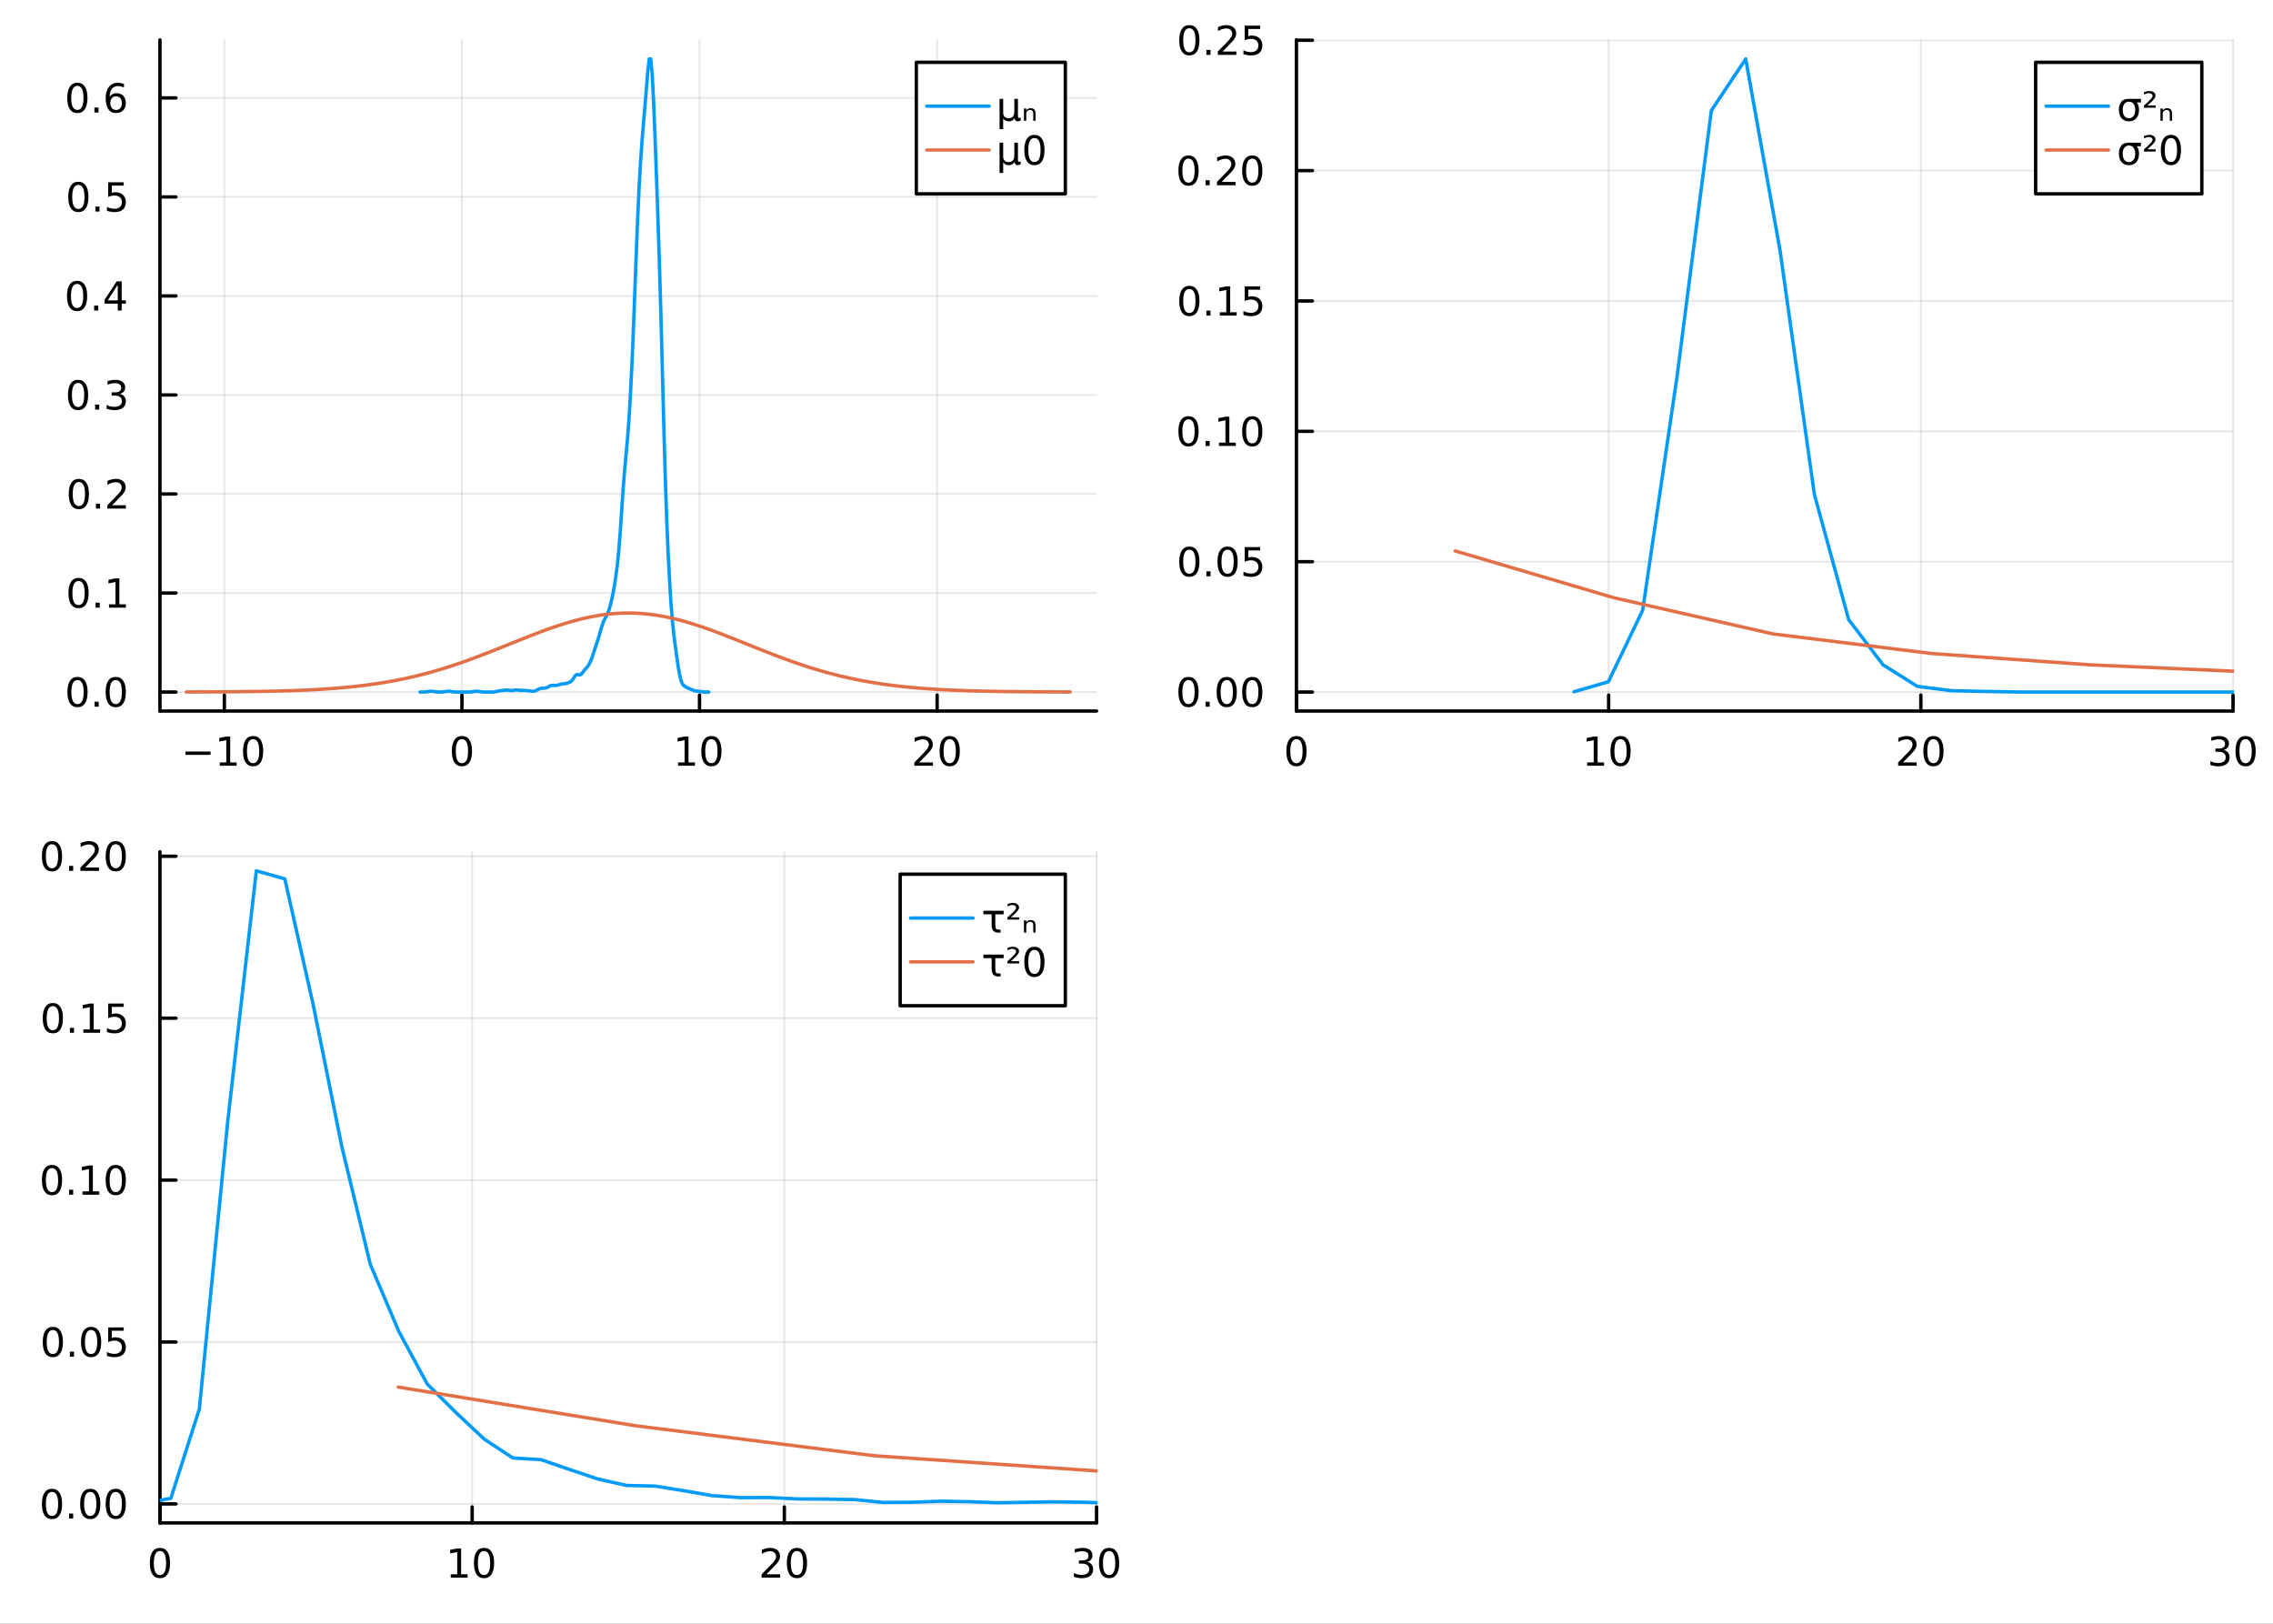 <?xml version="1.0" encoding="utf-8"?>
<svg xmlns="http://www.w3.org/2000/svg" xmlns:xlink="http://www.w3.org/1999/xlink" width="672" height="480" viewBox="0 0 2688 1920">
<rect x="0" y="0" width="2688" height="1920" fill="#333333" stroke="none"/>
<defs>
  <clipPath id="clip230">
    <rect x="0" y="0" width="2688" height="1920"/>
  </clipPath>
</defs>
<path clip-path="url(#clip230)" d="
M0 1920 L2688 1920 L2688 0 L0 0  Z
  " fill="#ffffff" fill-rule="evenodd" fill-opacity="1"/>
<defs>
  <clipPath id="clip231">
    <rect x="537" y="0" width="1883" height="1883"/>
  </clipPath>
</defs>
<path clip-path="url(#clip230)" d="
M189.154 840.779 L1296.76 840.779 L1296.76 47.244 L189.154 47.244  Z
  " fill="#ffffff" fill-rule="evenodd" fill-opacity="1"/>
<defs>
  <clipPath id="clip232">
    <rect x="189" y="47" width="1109" height="795"/>
  </clipPath>
</defs>
<polyline clip-path="url(#clip232)" style="stroke:#000000; stroke-linecap:round; stroke-linejoin:round; stroke-width:2; stroke-opacity:0.1; fill:none" points="
  265.317,840.779 265.317,47.244 
  "/>
<polyline clip-path="url(#clip232)" style="stroke:#000000; stroke-linecap:round; stroke-linejoin:round; stroke-width:2; stroke-opacity:0.1; fill:none" points="
  546.281,840.779 546.281,47.244 
  "/>
<polyline clip-path="url(#clip232)" style="stroke:#000000; stroke-linecap:round; stroke-linejoin:round; stroke-width:2; stroke-opacity:0.1; fill:none" points="
  827.244,840.779 827.244,47.244 
  "/>
<polyline clip-path="url(#clip232)" style="stroke:#000000; stroke-linecap:round; stroke-linejoin:round; stroke-width:2; stroke-opacity:0.1; fill:none" points="
  1108.21,840.779 1108.21,47.244 
  "/>
<polyline clip-path="url(#clip230)" style="stroke:#000000; stroke-linecap:round; stroke-linejoin:round; stroke-width:4; stroke-opacity:1; fill:none" points="
  189.154,840.779 1296.76,840.779 
  "/>
<polyline clip-path="url(#clip230)" style="stroke:#000000; stroke-linecap:round; stroke-linejoin:round; stroke-width:4; stroke-opacity:1; fill:none" points="
  265.317,840.779 265.317,821.882 
  "/>
<polyline clip-path="url(#clip230)" style="stroke:#000000; stroke-linecap:round; stroke-linejoin:round; stroke-width:4; stroke-opacity:1; fill:none" points="
  546.281,840.779 546.281,821.882 
  "/>
<polyline clip-path="url(#clip230)" style="stroke:#000000; stroke-linecap:round; stroke-linejoin:round; stroke-width:4; stroke-opacity:1; fill:none" points="
  827.244,840.779 827.244,821.882 
  "/>
<polyline clip-path="url(#clip230)" style="stroke:#000000; stroke-linecap:round; stroke-linejoin:round; stroke-width:4; stroke-opacity:1; fill:none" points="
  1108.21,840.779 1108.21,821.882 
  "/>
<path clip-path="url(#clip230)" d="M219.38 888.655 L249.056 888.655 L249.056 892.59 L219.38 892.59 L219.38 888.655 Z" fill="#000000" fill-rule="evenodd" fill-opacity="1" /><path clip-path="url(#clip230)" d="M259.958 901.548 L267.597 901.548 L267.597 875.183 L259.287 876.849 L259.287 872.59 L267.551 870.923 L272.227 870.923 L272.227 901.548 L279.866 901.548 L279.866 905.483 L259.958 905.483 L259.958 901.548 Z" fill="#000000" fill-rule="evenodd" fill-opacity="1" /><path clip-path="url(#clip230)" d="M299.31 874.002 Q295.699 874.002 293.87 877.567 Q292.065 881.108 292.065 888.238 Q292.065 895.344 293.87 898.909 Q295.699 902.451 299.31 902.451 Q302.944 902.451 304.75 898.909 Q306.579 895.344 306.579 888.238 Q306.579 881.108 304.75 877.567 Q302.944 874.002 299.31 874.002 M299.31 870.298 Q305.12 870.298 308.176 874.905 Q311.254 879.488 311.254 888.238 Q311.254 896.965 308.176 901.571 Q305.12 906.155 299.31 906.155 Q293.5 906.155 290.421 901.571 Q287.366 896.965 287.366 888.238 Q287.366 879.488 290.421 874.905 Q293.5 870.298 299.31 870.298 Z" fill="#000000" fill-rule="evenodd" fill-opacity="1" /><path clip-path="url(#clip230)" d="M546.281 874.002 Q542.669 874.002 540.841 877.567 Q539.035 881.108 539.035 888.238 Q539.035 895.344 540.841 898.909 Q542.669 902.451 546.281 902.451 Q549.915 902.451 551.72 898.909 Q553.549 895.344 553.549 888.238 Q553.549 881.108 551.72 877.567 Q549.915 874.002 546.281 874.002 M546.281 870.298 Q552.091 870.298 555.146 874.905 Q558.225 879.488 558.225 888.238 Q558.225 896.965 555.146 901.571 Q552.091 906.155 546.281 906.155 Q540.47 906.155 537.392 901.571 Q534.336 896.965 534.336 888.238 Q534.336 879.488 537.392 874.905 Q540.47 870.298 546.281 870.298 Z" fill="#000000" fill-rule="evenodd" fill-opacity="1" /><path clip-path="url(#clip230)" d="M801.932 901.548 L809.57 901.548 L809.57 875.183 L801.26 876.849 L801.26 872.59 L809.524 870.923 L814.2 870.923 L814.2 901.548 L821.839 901.548 L821.839 905.483 L801.932 905.483 L801.932 901.548 Z" fill="#000000" fill-rule="evenodd" fill-opacity="1" /><path clip-path="url(#clip230)" d="M841.283 874.002 Q837.672 874.002 835.843 877.567 Q834.038 881.108 834.038 888.238 Q834.038 895.344 835.843 898.909 Q837.672 902.451 841.283 902.451 Q844.917 902.451 846.723 898.909 Q848.552 895.344 848.552 888.238 Q848.552 881.108 846.723 877.567 Q844.917 874.002 841.283 874.002 M841.283 870.298 Q847.093 870.298 850.149 874.905 Q853.228 879.488 853.228 888.238 Q853.228 896.965 850.149 901.571 Q847.093 906.155 841.283 906.155 Q835.473 906.155 832.394 901.571 Q829.339 896.965 829.339 888.238 Q829.339 879.488 832.394 874.905 Q835.473 870.298 841.283 870.298 Z" fill="#000000" fill-rule="evenodd" fill-opacity="1" /><path clip-path="url(#clip230)" d="M1086.98 901.548 L1103.3 901.548 L1103.3 905.483 L1081.36 905.483 L1081.36 901.548 Q1084.02 898.794 1088.6 894.164 Q1093.21 889.511 1094.39 888.169 Q1096.63 885.645 1097.51 883.909 Q1098.42 882.15 1098.42 880.46 Q1098.42 877.706 1096.47 875.97 Q1094.55 874.233 1091.45 874.233 Q1089.25 874.233 1086.8 874.997 Q1084.36 875.761 1081.59 877.312 L1081.59 872.59 Q1084.41 871.456 1086.86 870.877 Q1089.32 870.298 1091.36 870.298 Q1096.73 870.298 1099.92 872.983 Q1103.11 875.669 1103.11 880.159 Q1103.11 882.289 1102.3 884.21 Q1101.52 886.108 1099.41 888.701 Q1098.83 889.372 1095.73 892.59 Q1092.63 895.784 1086.98 901.548 Z" fill="#000000" fill-rule="evenodd" fill-opacity="1" /><path clip-path="url(#clip230)" d="M1123.11 874.002 Q1119.5 874.002 1117.67 877.567 Q1115.87 881.108 1115.87 888.238 Q1115.87 895.344 1117.67 898.909 Q1119.5 902.451 1123.11 902.451 Q1126.75 902.451 1128.55 898.909 Q1130.38 895.344 1130.38 888.238 Q1130.38 881.108 1128.55 877.567 Q1126.75 874.002 1123.11 874.002 M1123.11 870.298 Q1128.92 870.298 1131.98 874.905 Q1135.06 879.488 1135.06 888.238 Q1135.06 896.965 1131.98 901.571 Q1128.92 906.155 1123.11 906.155 Q1117.3 906.155 1114.23 901.571 Q1111.17 896.965 1111.17 888.238 Q1111.17 879.488 1114.23 874.905 Q1117.3 870.298 1123.11 870.298 Z" fill="#000000" fill-rule="evenodd" fill-opacity="1" /><polyline clip-path="url(#clip232)" style="stroke:#000000; stroke-linecap:round; stroke-linejoin:round; stroke-width:2; stroke-opacity:0.1; fill:none" points="
  189.154,818.321 1296.76,818.321 
  "/>
<polyline clip-path="url(#clip232)" style="stroke:#000000; stroke-linecap:round; stroke-linejoin:round; stroke-width:2; stroke-opacity:0.1; fill:none" points="
  189.154,701.226 1296.76,701.226 
  "/>
<polyline clip-path="url(#clip232)" style="stroke:#000000; stroke-linecap:round; stroke-linejoin:round; stroke-width:2; stroke-opacity:0.1; fill:none" points="
  189.154,584.131 1296.76,584.131 
  "/>
<polyline clip-path="url(#clip232)" style="stroke:#000000; stroke-linecap:round; stroke-linejoin:round; stroke-width:2; stroke-opacity:0.1; fill:none" points="
  189.154,467.036 1296.76,467.036 
  "/>
<polyline clip-path="url(#clip232)" style="stroke:#000000; stroke-linecap:round; stroke-linejoin:round; stroke-width:2; stroke-opacity:0.1; fill:none" points="
  189.154,349.941 1296.76,349.941 
  "/>
<polyline clip-path="url(#clip232)" style="stroke:#000000; stroke-linecap:round; stroke-linejoin:round; stroke-width:2; stroke-opacity:0.1; fill:none" points="
  189.154,232.847 1296.76,232.847 
  "/>
<polyline clip-path="url(#clip232)" style="stroke:#000000; stroke-linecap:round; stroke-linejoin:round; stroke-width:2; stroke-opacity:0.1; fill:none" points="
  189.154,115.752 1296.76,115.752 
  "/>
<polyline clip-path="url(#clip230)" style="stroke:#000000; stroke-linecap:round; stroke-linejoin:round; stroke-width:4; stroke-opacity:1; fill:none" points="
  189.154,840.779 189.154,47.244 
  "/>
<polyline clip-path="url(#clip230)" style="stroke:#000000; stroke-linecap:round; stroke-linejoin:round; stroke-width:4; stroke-opacity:1; fill:none" points="
  189.154,818.321 208.052,818.321 
  "/>
<polyline clip-path="url(#clip230)" style="stroke:#000000; stroke-linecap:round; stroke-linejoin:round; stroke-width:4; stroke-opacity:1; fill:none" points="
  189.154,701.226 208.052,701.226 
  "/>
<polyline clip-path="url(#clip230)" style="stroke:#000000; stroke-linecap:round; stroke-linejoin:round; stroke-width:4; stroke-opacity:1; fill:none" points="
  189.154,584.131 208.052,584.131 
  "/>
<polyline clip-path="url(#clip230)" style="stroke:#000000; stroke-linecap:round; stroke-linejoin:round; stroke-width:4; stroke-opacity:1; fill:none" points="
  189.154,467.036 208.052,467.036 
  "/>
<polyline clip-path="url(#clip230)" style="stroke:#000000; stroke-linecap:round; stroke-linejoin:round; stroke-width:4; stroke-opacity:1; fill:none" points="
  189.154,349.941 208.052,349.941 
  "/>
<polyline clip-path="url(#clip230)" style="stroke:#000000; stroke-linecap:round; stroke-linejoin:round; stroke-width:4; stroke-opacity:1; fill:none" points="
  189.154,232.847 208.052,232.847 
  "/>
<polyline clip-path="url(#clip230)" style="stroke:#000000; stroke-linecap:round; stroke-linejoin:round; stroke-width:4; stroke-opacity:1; fill:none" points="
  189.154,115.752 208.052,115.752 
  "/>
<path clip-path="url(#clip230)" d="M91.658 804.119 Q88.047 804.119 86.219 807.684 Q84.413 811.226 84.413 818.355 Q84.413 825.462 86.219 829.027 Q88.047 832.568 91.658 832.568 Q95.293 832.568 97.098 829.027 Q98.927 825.462 98.927 818.355 Q98.927 811.226 97.098 807.684 Q95.293 804.119 91.658 804.119 M91.658 800.416 Q97.469 800.416 100.524 805.022 Q103.603 809.606 103.603 818.355 Q103.603 827.082 100.524 831.689 Q97.469 836.272 91.658 836.272 Q85.848 836.272 82.769 831.689 Q79.714 827.082 79.714 818.355 Q79.714 809.606 82.769 805.022 Q85.848 800.416 91.658 800.416 Z" fill="#000000" fill-rule="evenodd" fill-opacity="1" /><path clip-path="url(#clip230)" d="M111.82 829.721 L116.705 829.721 L116.705 835.601 L111.82 835.601 L111.82 829.721 Z" fill="#000000" fill-rule="evenodd" fill-opacity="1" /><path clip-path="url(#clip230)" d="M136.89 804.119 Q133.279 804.119 131.45 807.684 Q129.644 811.226 129.644 818.355 Q129.644 825.462 131.45 829.027 Q133.279 832.568 136.89 832.568 Q140.524 832.568 142.329 829.027 Q144.158 825.462 144.158 818.355 Q144.158 811.226 142.329 807.684 Q140.524 804.119 136.89 804.119 M136.89 800.416 Q142.7 800.416 145.755 805.022 Q148.834 809.606 148.834 818.355 Q148.834 827.082 145.755 831.689 Q142.7 836.272 136.89 836.272 Q131.079 836.272 128.001 831.689 Q124.945 827.082 124.945 818.355 Q124.945 809.606 128.001 805.022 Q131.079 800.416 136.89 800.416 Z" fill="#000000" fill-rule="evenodd" fill-opacity="1" /><path clip-path="url(#clip230)" d="M92.885 687.025 Q89.274 687.025 87.445 690.589 Q85.64 694.131 85.64 701.261 Q85.64 708.367 87.445 711.932 Q89.274 715.474 92.885 715.474 Q96.519 715.474 98.325 711.932 Q100.154 708.367 100.154 701.261 Q100.154 694.131 98.325 690.589 Q96.519 687.025 92.885 687.025 M92.885 683.321 Q98.695 683.321 101.751 687.927 Q104.83 692.511 104.83 701.261 Q104.83 709.987 101.751 714.594 Q98.695 719.177 92.885 719.177 Q87.075 719.177 83.996 714.594 Q80.941 709.987 80.941 701.261 Q80.941 692.511 83.996 687.927 Q87.075 683.321 92.885 683.321 Z" fill="#000000" fill-rule="evenodd" fill-opacity="1" /><path clip-path="url(#clip230)" d="M113.047 712.626 L117.931 712.626 L117.931 718.506 L113.047 718.506 L113.047 712.626 Z" fill="#000000" fill-rule="evenodd" fill-opacity="1" /><path clip-path="url(#clip230)" d="M128.927 714.571 L136.566 714.571 L136.566 688.205 L128.255 689.872 L128.255 685.613 L136.519 683.946 L141.195 683.946 L141.195 714.571 L148.834 714.571 L148.834 718.506 L128.927 718.506 L128.927 714.571 Z" fill="#000000" fill-rule="evenodd" fill-opacity="1" /><path clip-path="url(#clip230)" d="M93.256 569.93 Q89.644 569.93 87.816 573.495 Q86.01 577.036 86.01 584.166 Q86.01 591.272 87.816 594.837 Q89.644 598.379 93.256 598.379 Q96.89 598.379 98.695 594.837 Q100.524 591.272 100.524 584.166 Q100.524 577.036 98.695 573.495 Q96.89 569.93 93.256 569.93 M93.256 566.226 Q99.066 566.226 102.121 570.833 Q105.2 575.416 105.2 584.166 Q105.2 592.893 102.121 597.499 Q99.066 602.082 93.256 602.082 Q87.445 602.082 84.367 597.499 Q81.311 592.893 81.311 584.166 Q81.311 575.416 84.367 570.833 Q87.445 566.226 93.256 566.226 Z" fill="#000000" fill-rule="evenodd" fill-opacity="1" /><path clip-path="url(#clip230)" d="M113.418 595.532 L118.302 595.532 L118.302 601.411 L113.418 601.411 L113.418 595.532 Z" fill="#000000" fill-rule="evenodd" fill-opacity="1" /><path clip-path="url(#clip230)" d="M132.515 597.476 L148.834 597.476 L148.834 601.411 L126.89 601.411 L126.89 597.476 Q129.552 594.721 134.135 590.092 Q138.741 585.439 139.922 584.096 Q142.167 581.573 143.047 579.837 Q143.95 578.078 143.95 576.388 Q143.95 573.633 142.005 571.897 Q140.084 570.161 136.982 570.161 Q134.783 570.161 132.329 570.925 Q129.899 571.689 127.121 573.24 L127.121 568.518 Q129.945 567.384 132.399 566.805 Q134.853 566.226 136.89 566.226 Q142.26 566.226 145.454 568.911 Q148.649 571.596 148.649 576.087 Q148.649 578.217 147.839 580.138 Q147.052 582.036 144.945 584.629 Q144.366 585.3 141.265 588.518 Q138.163 591.712 132.515 597.476 Z" fill="#000000" fill-rule="evenodd" fill-opacity="1" /><path clip-path="url(#clip230)" d="M92.306 452.835 Q88.695 452.835 86.867 456.4 Q85.061 459.941 85.061 467.071 Q85.061 474.177 86.867 477.742 Q88.695 481.284 92.306 481.284 Q95.941 481.284 97.746 477.742 Q99.575 474.177 99.575 467.071 Q99.575 459.941 97.746 456.4 Q95.941 452.835 92.306 452.835 M92.306 449.131 Q98.117 449.131 101.172 453.738 Q104.251 458.321 104.251 467.071 Q104.251 475.798 101.172 480.404 Q98.117 484.988 92.306 484.988 Q86.496 484.988 83.418 480.404 Q80.362 475.798 80.362 467.071 Q80.362 458.321 83.418 453.738 Q86.496 449.131 92.306 449.131 Z" fill="#000000" fill-rule="evenodd" fill-opacity="1" /><path clip-path="url(#clip230)" d="M112.468 478.437 L117.353 478.437 L117.353 484.316 L112.468 484.316 L112.468 478.437 Z" fill="#000000" fill-rule="evenodd" fill-opacity="1" /><path clip-path="url(#clip230)" d="M141.704 465.682 Q145.061 466.4 146.936 468.668 Q148.834 470.937 148.834 474.27 Q148.834 479.386 145.316 482.187 Q141.797 484.988 135.316 484.988 Q133.14 484.988 130.825 484.548 Q128.533 484.131 126.079 483.275 L126.079 478.761 Q128.024 479.895 130.339 480.474 Q132.654 481.052 135.177 481.052 Q139.575 481.052 141.866 479.316 Q144.181 477.58 144.181 474.27 Q144.181 471.215 142.028 469.502 Q139.899 467.765 136.079 467.765 L132.052 467.765 L132.052 463.923 L136.265 463.923 Q139.714 463.923 141.542 462.557 Q143.371 461.168 143.371 458.576 Q143.371 455.914 141.473 454.502 Q139.598 453.066 136.079 453.066 Q134.158 453.066 131.959 453.483 Q129.76 453.9 127.121 454.779 L127.121 450.613 Q129.783 449.872 132.098 449.502 Q134.436 449.131 136.496 449.131 Q141.82 449.131 144.922 451.562 Q148.024 453.969 148.024 458.09 Q148.024 460.96 146.38 462.951 Q144.737 464.918 141.704 465.682 Z" fill="#000000" fill-rule="evenodd" fill-opacity="1" /><path clip-path="url(#clip230)" d="M91.172 335.74 Q87.561 335.74 85.733 339.305 Q83.927 342.847 83.927 349.976 Q83.927 357.083 85.733 360.647 Q87.561 364.189 91.172 364.189 Q94.806 364.189 96.612 360.647 Q98.441 357.083 98.441 349.976 Q98.441 342.847 96.612 339.305 Q94.806 335.74 91.172 335.74 M91.172 332.036 Q96.982 332.036 100.038 336.643 Q103.117 341.226 103.117 349.976 Q103.117 358.703 100.038 363.309 Q96.982 367.893 91.172 367.893 Q85.362 367.893 82.283 363.309 Q79.228 358.703 79.228 349.976 Q79.228 341.226 82.283 336.643 Q85.362 332.036 91.172 332.036 Z" fill="#000000" fill-rule="evenodd" fill-opacity="1" /><path clip-path="url(#clip230)" d="M111.334 361.342 L116.218 361.342 L116.218 367.221 L111.334 367.221 L111.334 361.342 Z" fill="#000000" fill-rule="evenodd" fill-opacity="1" /><path clip-path="url(#clip230)" d="M139.251 336.736 L127.445 355.185 L139.251 355.185 L139.251 336.736 M138.024 332.661 L143.903 332.661 L143.903 355.185 L148.834 355.185 L148.834 359.073 L143.903 359.073 L143.903 367.221 L139.251 367.221 L139.251 359.073 L123.649 359.073 L123.649 354.56 L138.024 332.661 Z" fill="#000000" fill-rule="evenodd" fill-opacity="1" /><path clip-path="url(#clip230)" d="M92.654 218.645 Q89.043 218.645 87.214 222.21 Q85.408 225.752 85.408 232.881 Q85.408 239.988 87.214 243.553 Q89.043 247.094 92.654 247.094 Q96.288 247.094 98.094 243.553 Q99.922 239.988 99.922 232.881 Q99.922 225.752 98.094 222.21 Q96.288 218.645 92.654 218.645 M92.654 214.942 Q98.464 214.942 101.519 219.548 Q104.598 224.131 104.598 232.881 Q104.598 241.608 101.519 246.215 Q98.464 250.798 92.654 250.798 Q86.844 250.798 83.765 246.215 Q80.709 241.608 80.709 232.881 Q80.709 224.131 83.765 219.548 Q86.844 214.942 92.654 214.942 Z" fill="#000000" fill-rule="evenodd" fill-opacity="1" /><path clip-path="url(#clip230)" d="M112.816 244.247 L117.7 244.247 L117.7 250.127 L112.816 250.127 L112.816 244.247 Z" fill="#000000" fill-rule="evenodd" fill-opacity="1" /><path clip-path="url(#clip230)" d="M127.931 215.567 L146.288 215.567 L146.288 219.502 L132.214 219.502 L132.214 227.974 Q133.232 227.627 134.251 227.465 Q135.269 227.28 136.288 227.28 Q142.075 227.28 145.454 230.451 Q148.834 233.622 148.834 239.039 Q148.834 244.617 145.362 247.719 Q141.89 250.798 135.57 250.798 Q133.394 250.798 131.126 250.428 Q128.88 250.057 126.473 249.316 L126.473 244.617 Q128.556 245.752 130.779 246.307 Q133.001 246.863 135.478 246.863 Q139.482 246.863 141.82 244.756 Q144.158 242.65 144.158 239.039 Q144.158 235.428 141.82 233.321 Q139.482 231.215 135.478 231.215 Q133.603 231.215 131.728 231.631 Q129.876 232.048 127.931 232.928 L127.931 215.567 Z" fill="#000000" fill-rule="evenodd" fill-opacity="1" /><path clip-path="url(#clip230)" d="M91.496 101.551 Q87.885 101.551 86.057 105.115 Q84.251 108.657 84.251 115.787 Q84.251 122.893 86.057 126.458 Q87.885 129.999 91.496 129.999 Q95.131 129.999 96.936 126.458 Q98.765 122.893 98.765 115.787 Q98.765 108.657 96.936 105.115 Q95.131 101.551 91.496 101.551 M91.496 97.847 Q97.306 97.847 100.362 102.453 Q103.441 107.037 103.441 115.787 Q103.441 124.513 100.362 129.12 Q97.306 133.703 91.496 133.703 Q85.686 133.703 82.608 129.12 Q79.552 124.513 79.552 115.787 Q79.552 107.037 82.608 102.453 Q85.686 97.847 91.496 97.847 Z" fill="#000000" fill-rule="evenodd" fill-opacity="1" /><path clip-path="url(#clip230)" d="M111.658 127.152 L116.543 127.152 L116.543 133.032 L111.658 133.032 L111.658 127.152 Z" fill="#000000" fill-rule="evenodd" fill-opacity="1" /><path clip-path="url(#clip230)" d="M137.306 113.888 Q134.158 113.888 132.306 116.041 Q130.478 118.194 130.478 121.944 Q130.478 125.671 132.306 127.847 Q134.158 129.999 137.306 129.999 Q140.454 129.999 142.283 127.847 Q144.135 125.671 144.135 121.944 Q144.135 118.194 142.283 116.041 Q140.454 113.888 137.306 113.888 M146.589 99.236 L146.589 103.495 Q144.829 102.662 143.024 102.222 Q141.241 101.782 139.482 101.782 Q134.853 101.782 132.399 104.907 Q129.968 108.032 129.621 114.351 Q130.987 112.338 133.047 111.273 Q135.107 110.185 137.584 110.185 Q142.792 110.185 145.802 113.356 Q148.834 116.504 148.834 121.944 Q148.834 127.268 145.686 130.486 Q142.538 133.703 137.306 133.703 Q131.311 133.703 128.14 129.12 Q124.968 124.513 124.968 115.787 Q124.968 107.592 128.857 102.731 Q132.746 97.847 139.297 97.847 Q141.056 97.847 142.839 98.194 Q144.644 98.541 146.589 99.236 Z" fill="#000000" fill-rule="evenodd" fill-opacity="1" /><polyline clip-path="url(#clip232)" style="stroke:#009af9; stroke-linecap:round; stroke-linejoin:round; stroke-width:4; stroke-opacity:1; fill:none" points="
  496.769,818.32 498.485,818.317 500.2,818.304 501.915,818.257 503.631,818.137 505.346,817.911 507.062,817.617 508.777,817.388 510.492,817.366 512.208,817.568 
  513.923,817.864 515.638,818.108 517.354,818.244 519.069,818.296 520.784,818.299 522.5,818.254 524.215,818.131 525.931,817.901 527.646,817.607 529.361,817.383 
  531.077,817.371 532.792,817.578 534.507,817.874 536.223,818.114 537.938,818.247 539.654,818.301 541.369,818.317 543.084,818.32 544.8,818.321 546.515,818.321 
  548.23,818.321 549.946,818.321 551.661,818.32 553.377,818.314 555.092,818.291 556.807,818.217 558.523,818.045 560.238,817.763 561.953,817.464 563.669,817.321 
  565.384,817.433 567.1,817.721 568.815,818.012 570.53,818.199 572.246,818.284 573.961,818.312 575.676,818.319 577.392,818.32 579.107,818.318 580.822,818.305 
  582.538,818.262 584.253,818.144 585.969,817.906 587.684,817.548 589.399,817.147 591.115,816.812 592.83,816.586 594.545,816.418 596.261,816.228 597.976,816.026 
  599.692,815.952 601.407,816.118 603.122,816.406 604.838,816.534 606.553,816.361 608.268,816.036 609.984,815.828 611.699,815.873 613.415,816.095 615.13,816.311 
  616.845,816.397 618.561,816.384 620.276,816.398 621.991,816.506 623.707,816.667 625.422,816.825 627.138,817.011 628.853,817.247 630.568,817.398 632.284,817.203 
  633.999,816.522 635.714,815.532 637.43,814.628 639.145,814.068 640.86,813.811 642.576,813.7 644.291,813.596 646.007,813.301 647.722,812.621 649.437,811.639 
  651.153,810.77 652.868,810.381 654.583,810.416 656.299,810.52 658.014,810.438 659.73,810.107 661.445,809.574 663.16,809.027 664.876,808.7 666.591,808.587 
  668.306,808.415 670.022,807.997 671.737,807.426 673.453,806.808 675.168,805.874 676.883,804.113 678.599,801.501 680.314,798.948 682.029,797.64 683.745,797.768 
  685.46,798.158 687.176,797.441 688.891,795.442 690.606,793.09 692.322,791.109 694.037,789.287 695.752,786.999 697.468,783.904 699.183,779.951 700.898,775.217 
  702.614,770.002 704.329,764.759 706.045,759.621 707.76,754.191 709.475,748.202 711.191,742.198 712.906,737.076 714.621,733.136 716.337,729.927 718.052,726.629 
  719.768,722.412 721.483,716.854 723.198,710.012 724.914,701.913 726.629,692.35 728.344,681.125 730.06,667.725 731.775,650.768 733.491,629.018 735.206,603.576 
  736.921,578.181 738.637,556.262 740.352,537.712 742.067,518.978 743.783,496.135 745.498,467.374 747.213,432.672 748.929,392.425 750.644,347.766 752.36,301.754 
  754.075,258.678 755.79,221.633 757.506,191.301 759.221,166.782 760.936,146.198 762.652,126.49 764.367,105.174 766.083,84.016 767.798,69.719 769.513,69.703 
  771.229,87.263 772.944,120.171 774.659,162.819 776.375,209.847 778.09,259.013 779.806,311.717 781.521,370.565 783.236,435.432 784.952,501.611 786.667,562.242 
  788.382,612.857 790.098,653.517 791.813,686.663 793.529,713.827 795.244,735.155 796.959,751.336 798.675,764.491 800.39,776.746 802.105,788.484 803.821,798.427 
  805.536,805.305 807.251,809.125 808.967,810.982 810.682,812.063 812.398,812.977 814.113,813.81 815.828,814.546 817.544,815.27 819.259,816.02 820.974,816.646 
  822.69,817.002 824.405,817.161 826.121,817.331 827.836,817.605 829.551,817.909 831.267,818.137 832.982,818.257 834.697,818.304 836.413,818.317 838.128,818.32 
  
  "/>
<polyline clip-path="url(#clip232)" style="stroke:#e26f46; stroke-linecap:round; stroke-linejoin:round; stroke-width:4; stroke-opacity:1; fill:none" points="
  220.501,818.228 223.903,818.219 227.304,818.21 258.756,818.075 290.207,817.802 309.108,817.527 328.009,817.13 343.989,816.665 359.97,816.048 368.65,815.636 
  377.329,815.162 386.009,814.618 394.689,813.996 402.691,813.349 410.692,812.622 418.694,811.811 426.696,810.908 435.275,809.832 443.854,808.635 452.433,807.311 
  461.012,805.852 470.951,803.986 480.891,801.922 490.83,799.655 500.77,797.181 509.603,794.807 518.436,792.27 527.269,789.573 536.102,786.722 543.847,784.101 
  551.593,781.376 559.339,778.555 567.085,775.648 583.975,769.074 600.865,762.303 617.855,755.475 634.845,748.838 639.541,747.067 644.238,745.333 648.934,743.64 
  653.63,741.993 658.326,740.396 663.023,738.856 667.719,737.375 672.415,735.959 676.883,734.675 681.352,733.457 685.82,732.309 690.289,731.233 694.757,730.233 
  699.225,729.311 703.694,728.471 708.162,727.715 712.808,727.019 717.454,726.419 722.1,725.916 726.746,725.512 731.392,725.209 736.038,725.006 740.684,724.905 
  745.33,724.906 749.241,724.986 753.152,725.138 757.063,725.363 760.974,725.658 764.885,726.024 768.796,726.46 772.707,726.965 776.618,727.537 781.393,728.325 
  786.168,729.21 790.943,730.188 795.718,731.255 800.493,732.409 805.267,733.646 810.042,734.961 814.817,736.351 823.565,739.074 832.314,742.004 836.688,743.537 
  841.062,745.11 845.436,746.72 849.81,748.362 865.969,754.645 882.128,761.126 898.497,767.706 914.866,774.133 924.038,777.613 933.211,780.979 942.383,784.212 
  951.555,787.298 959.867,789.956 968.179,792.478 976.49,794.858 984.802,797.093 994.318,799.473 1003.83,801.663 1013.35,803.665 1022.87,805.486 1031.68,807.016 
  1040.49,808.403 1049.3,809.654 1058.11,810.777 1066.8,811.766 1075.49,812.648 1084.17,813.43 1092.86,814.12 1101.29,814.71 1109.73,815.228 1118.16,815.682 
  1126.6,816.077 1143.89,816.729 1161.18,817.209 1180.13,817.584 1199.07,817.841 1226.59,818.071 1254.12,818.196 1259.76,818.213 1265.41,818.228 
  "/>
<path clip-path="url(#clip230)" d="
M1083.62 229.215 L1259.84 229.215 L1259.84 73.695 L1083.62 73.695  Z
  " fill="#ffffff" fill-rule="evenodd" fill-opacity="1"/>
<polyline clip-path="url(#clip230)" style="stroke:#000000; stroke-linecap:round; stroke-linejoin:round; stroke-width:4; stroke-opacity:1; fill:none" points="
  1083.62,229.215 1259.84,229.215 1259.84,73.695 1083.62,73.695 1083.62,229.215 
  "/>
<polyline clip-path="url(#clip230)" style="stroke:#009af9; stroke-linecap:round; stroke-linejoin:round; stroke-width:4; stroke-opacity:1; fill:none" points="
  1095.93,125.535 1169.77,125.535 
  "/>
<path clip-path="url(#clip230)" d="M1182.07 152.676 L1182.07 116.889 L1186.33 116.889 L1186.33 133.001 Q1186.33 136.357 1187.93 138.07 Q1189.53 139.783 1192.65 139.783 Q1196.08 139.783 1197.79 137.838 Q1199.53 135.894 1199.53 132.005 L1199.53 116.889 L1203.79 116.889 L1203.79 136.843 Q1203.79 138.232 1204.18 138.903 Q1204.6 139.551 1205.45 139.551 Q1205.66 139.551 1206.03 139.436 Q1206.4 139.297 1207.05 139.019 L1207.05 142.445 Q1206.1 142.977 1205.25 143.232 Q1204.41 143.487 1203.6 143.487 Q1202.01 143.487 1201.06 142.584 Q1200.11 141.681 1199.76 139.829 Q1198.6 141.658 1196.91 142.584 Q1195.25 143.487 1192.98 143.487 Q1190.62 143.487 1188.95 142.584 Q1187.31 141.681 1186.33 139.875 L1186.33 152.676 L1182.07 152.676 Z" fill="#000000" fill-rule="evenodd" fill-opacity="1" /><path clip-path="url(#clip230)" d="M1224.6 134.042 L1224.6 142.815 L1221.91 142.815 L1221.91 134.135 Q1221.91 132.075 1221.01 131.056 Q1220.11 130.014 1218.3 130.014 Q1216.13 130.014 1214.88 131.264 Q1213.63 132.491 1213.63 134.621 L1213.63 142.815 L1210.92 142.815 L1210.92 128.301 L1213.63 128.301 L1213.63 130.547 Q1214.57 129.251 1215.87 128.602 Q1217.19 127.954 1218.9 127.954 Q1221.7 127.954 1223.14 129.505 Q1224.6 131.056 1224.6 134.042 Z" fill="#000000" fill-rule="evenodd" fill-opacity="1" /><polyline clip-path="url(#clip230)" style="stroke:#e26f46; stroke-linecap:round; stroke-linejoin:round; stroke-width:4; stroke-opacity:1; fill:none" points="
  1095.93,177.375 1169.77,177.375 
  "/>
<path clip-path="url(#clip230)" d="M1182.07 204.516 L1182.07 168.729 L1186.33 168.729 L1186.33 184.841 Q1186.33 188.197 1187.93 189.91 Q1189.53 191.623 1192.65 191.623 Q1196.08 191.623 1197.79 189.678 Q1199.53 187.734 1199.53 183.845 L1199.53 168.729 L1203.79 168.729 L1203.79 188.683 Q1203.79 190.072 1204.18 190.743 Q1204.6 191.391 1205.45 191.391 Q1205.66 191.391 1206.03 191.276 Q1206.4 191.137 1207.05 190.859 L1207.05 194.285 Q1206.1 194.817 1205.25 195.072 Q1204.41 195.327 1203.6 195.327 Q1202.01 195.327 1201.06 194.424 Q1200.11 193.521 1199.76 191.669 Q1198.6 193.498 1196.91 194.424 Q1195.25 195.327 1192.98 195.327 Q1190.62 195.327 1188.95 194.424 Q1187.31 193.521 1186.33 191.715 L1186.33 204.516 L1182.07 204.516 Z" fill="#000000" fill-rule="evenodd" fill-opacity="1" /><path clip-path="url(#clip230)" d="M1223.28 163.174 Q1219.67 163.174 1217.84 166.739 Q1216.03 170.28 1216.03 177.41 Q1216.03 184.516 1217.84 188.081 Q1219.67 191.623 1223.28 191.623 Q1226.91 191.623 1228.72 188.081 Q1230.55 184.516 1230.55 177.41 Q1230.55 170.28 1228.72 166.739 Q1226.91 163.174 1223.28 163.174 M1223.28 159.47 Q1229.09 159.47 1232.14 164.077 Q1235.22 168.66 1235.22 177.41 Q1235.22 186.137 1232.14 190.743 Q1229.09 195.327 1223.28 195.327 Q1217.47 195.327 1214.39 190.743 Q1211.33 186.137 1211.33 177.41 Q1211.33 168.66 1214.39 164.077 Q1217.47 159.47 1223.28 159.47 Z" fill="#000000" fill-rule="evenodd" fill-opacity="1" /><path clip-path="url(#clip230)" d="
M1533.15 840.779 L2640.76 840.779 L2640.76 47.244 L1533.15 47.244  Z
  " fill="#ffffff" fill-rule="evenodd" fill-opacity="1"/>
<defs>
  <clipPath id="clip233">
    <rect x="1533" y="47" width="1109" height="795"/>
  </clipPath>
</defs>
<polyline clip-path="url(#clip233)" style="stroke:#000000; stroke-linecap:round; stroke-linejoin:round; stroke-width:2; stroke-opacity:0.1; fill:none" points="
  1533.15,840.779 1533.15,47.244 
  "/>
<polyline clip-path="url(#clip233)" style="stroke:#000000; stroke-linecap:round; stroke-linejoin:round; stroke-width:2; stroke-opacity:0.1; fill:none" points="
  1902.35,840.779 1902.35,47.244 
  "/>
<polyline clip-path="url(#clip233)" style="stroke:#000000; stroke-linecap:round; stroke-linejoin:round; stroke-width:2; stroke-opacity:0.1; fill:none" points="
  2271.56,840.779 2271.56,47.244 
  "/>
<polyline clip-path="url(#clip233)" style="stroke:#000000; stroke-linecap:round; stroke-linejoin:round; stroke-width:2; stroke-opacity:0.1; fill:none" points="
  2640.76,840.779 2640.76,47.244 
  "/>
<polyline clip-path="url(#clip230)" style="stroke:#000000; stroke-linecap:round; stroke-linejoin:round; stroke-width:4; stroke-opacity:1; fill:none" points="
  1533.15,840.779 2640.76,840.779 
  "/>
<polyline clip-path="url(#clip230)" style="stroke:#000000; stroke-linecap:round; stroke-linejoin:round; stroke-width:4; stroke-opacity:1; fill:none" points="
  1533.15,840.779 1533.15,821.882 
  "/>
<polyline clip-path="url(#clip230)" style="stroke:#000000; stroke-linecap:round; stroke-linejoin:round; stroke-width:4; stroke-opacity:1; fill:none" points="
  1902.35,840.779 1902.35,821.882 
  "/>
<polyline clip-path="url(#clip230)" style="stroke:#000000; stroke-linecap:round; stroke-linejoin:round; stroke-width:4; stroke-opacity:1; fill:none" points="
  2271.56,840.779 2271.56,821.882 
  "/>
<polyline clip-path="url(#clip230)" style="stroke:#000000; stroke-linecap:round; stroke-linejoin:round; stroke-width:4; stroke-opacity:1; fill:none" points="
  2640.76,840.779 2640.76,821.882 
  "/>
<path clip-path="url(#clip230)" d="M1533.15 874.002 Q1529.54 874.002 1527.71 877.567 Q1525.91 881.108 1525.91 888.238 Q1525.91 895.344 1527.71 898.909 Q1529.54 902.451 1533.15 902.451 Q1536.79 902.451 1538.59 898.909 Q1540.42 895.344 1540.42 888.238 Q1540.42 881.108 1538.59 877.567 Q1536.79 874.002 1533.15 874.002 M1533.15 870.298 Q1538.96 870.298 1542.02 874.905 Q1545.1 879.488 1545.1 888.238 Q1545.1 896.965 1542.02 901.571 Q1538.96 906.155 1533.15 906.155 Q1527.34 906.155 1524.27 901.571 Q1521.21 896.965 1521.21 888.238 Q1521.21 879.488 1524.27 874.905 Q1527.34 870.298 1533.15 870.298 Z" fill="#000000" fill-rule="evenodd" fill-opacity="1" /><path clip-path="url(#clip230)" d="M1877.04 901.548 L1884.68 901.548 L1884.68 875.183 L1876.37 876.849 L1876.37 872.59 L1884.63 870.923 L1889.31 870.923 L1889.31 901.548 L1896.95 901.548 L1896.95 905.483 L1877.04 905.483 L1877.04 901.548 Z" fill="#000000" fill-rule="evenodd" fill-opacity="1" /><path clip-path="url(#clip230)" d="M1916.39 874.002 Q1912.78 874.002 1910.95 877.567 Q1909.15 881.108 1909.15 888.238 Q1909.15 895.344 1910.95 898.909 Q1912.78 902.451 1916.39 902.451 Q1920.03 902.451 1921.83 898.909 Q1923.66 895.344 1923.66 888.238 Q1923.66 881.108 1921.83 877.567 Q1920.03 874.002 1916.39 874.002 M1916.39 870.298 Q1922.2 870.298 1925.26 874.905 Q1928.34 879.488 1928.34 888.238 Q1928.34 896.965 1925.26 901.571 Q1922.2 906.155 1916.39 906.155 Q1910.58 906.155 1907.51 901.571 Q1904.45 896.965 1904.45 888.238 Q1904.45 879.488 1907.51 874.905 Q1910.58 870.298 1916.39 870.298 Z" fill="#000000" fill-rule="evenodd" fill-opacity="1" /><path clip-path="url(#clip230)" d="M2250.33 901.548 L2266.65 901.548 L2266.65 905.483 L2244.7 905.483 L2244.7 901.548 Q2247.37 898.794 2251.95 894.164 Q2256.56 889.511 2257.74 888.169 Q2259.98 885.645 2260.86 883.909 Q2261.76 882.15 2261.76 880.46 Q2261.76 877.706 2259.82 875.97 Q2257.9 874.233 2254.8 874.233 Q2252.6 874.233 2250.14 874.997 Q2247.71 875.761 2244.94 877.312 L2244.94 872.59 Q2247.76 871.456 2250.21 870.877 Q2252.67 870.298 2254.7 870.298 Q2260.07 870.298 2263.27 872.983 Q2266.46 875.669 2266.46 880.159 Q2266.46 882.289 2265.65 884.21 Q2264.87 886.108 2262.76 888.701 Q2262.18 889.372 2259.08 892.59 Q2255.98 895.784 2250.33 901.548 Z" fill="#000000" fill-rule="evenodd" fill-opacity="1" /><path clip-path="url(#clip230)" d="M2286.46 874.002 Q2282.85 874.002 2281.02 877.567 Q2279.22 881.108 2279.22 888.238 Q2279.22 895.344 2281.02 898.909 Q2282.85 902.451 2286.46 902.451 Q2290.1 902.451 2291.9 898.909 Q2293.73 895.344 2293.73 888.238 Q2293.73 881.108 2291.9 877.567 Q2290.1 874.002 2286.46 874.002 M2286.46 870.298 Q2292.27 870.298 2295.33 874.905 Q2298.41 879.488 2298.41 888.238 Q2298.41 896.965 2295.33 901.571 Q2292.27 906.155 2286.46 906.155 Q2280.65 906.155 2277.57 901.571 Q2274.52 896.965 2274.52 888.238 Q2274.52 879.488 2277.57 874.905 Q2280.65 870.298 2286.46 870.298 Z" fill="#000000" fill-rule="evenodd" fill-opacity="1" /><path clip-path="url(#clip230)" d="M2629.6 886.849 Q2632.96 887.567 2634.83 889.835 Q2636.73 892.104 2636.73 895.437 Q2636.73 900.553 2633.21 903.354 Q2629.69 906.155 2623.21 906.155 Q2621.03 906.155 2618.72 905.715 Q2616.43 905.298 2613.97 904.442 L2613.97 899.928 Q2615.92 901.062 2618.23 901.641 Q2620.55 902.219 2623.07 902.219 Q2627.47 902.219 2629.76 900.483 Q2632.08 898.747 2632.08 895.437 Q2632.08 892.382 2629.92 890.669 Q2627.79 888.932 2623.97 888.932 L2619.95 888.932 L2619.95 885.09 L2624.16 885.09 Q2627.61 885.09 2629.44 883.724 Q2631.27 882.335 2631.27 879.743 Q2631.27 877.081 2629.37 875.669 Q2627.49 874.233 2623.97 874.233 Q2622.05 874.233 2619.85 874.65 Q2617.65 875.067 2615.02 875.946 L2615.02 871.78 Q2617.68 871.039 2619.99 870.669 Q2622.33 870.298 2624.39 870.298 Q2629.71 870.298 2632.82 872.729 Q2635.92 875.136 2635.92 879.257 Q2635.92 882.127 2634.27 884.118 Q2632.63 886.085 2629.6 886.849 Z" fill="#000000" fill-rule="evenodd" fill-opacity="1" /><path clip-path="url(#clip230)" d="M2655.59 874.002 Q2651.98 874.002 2650.15 877.567 Q2648.35 881.108 2648.35 888.238 Q2648.35 895.344 2650.15 898.909 Q2651.98 902.451 2655.59 902.451 Q2659.23 902.451 2661.03 898.909 Q2662.86 895.344 2662.86 888.238 Q2662.86 881.108 2661.03 877.567 Q2659.23 874.002 2655.59 874.002 M2655.59 870.298 Q2661.4 870.298 2664.46 874.905 Q2667.54 879.488 2667.54 888.238 Q2667.54 896.965 2664.46 901.571 Q2661.4 906.155 2655.59 906.155 Q2649.78 906.155 2646.7 901.571 Q2643.65 896.965 2643.65 888.238 Q2643.65 879.488 2646.7 874.905 Q2649.78 870.298 2655.59 870.298 Z" fill="#000000" fill-rule="evenodd" fill-opacity="1" /><polyline clip-path="url(#clip233)" style="stroke:#000000; stroke-linecap:round; stroke-linejoin:round; stroke-width:2; stroke-opacity:0.1; fill:none" points="
  1533.15,818.321 2640.76,818.321 
  "/>
<polyline clip-path="url(#clip233)" style="stroke:#000000; stroke-linecap:round; stroke-linejoin:round; stroke-width:2; stroke-opacity:0.1; fill:none" points="
  1533.15,664.176 2640.76,664.176 
  "/>
<polyline clip-path="url(#clip233)" style="stroke:#000000; stroke-linecap:round; stroke-linejoin:round; stroke-width:2; stroke-opacity:0.1; fill:none" points="
  1533.15,510.03 2640.76,510.03 
  "/>
<polyline clip-path="url(#clip233)" style="stroke:#000000; stroke-linecap:round; stroke-linejoin:round; stroke-width:2; stroke-opacity:0.1; fill:none" points="
  1533.15,355.885 2640.76,355.885 
  "/>
<polyline clip-path="url(#clip233)" style="stroke:#000000; stroke-linecap:round; stroke-linejoin:round; stroke-width:2; stroke-opacity:0.1; fill:none" points="
  1533.15,201.74 2640.76,201.74 
  "/>
<polyline clip-path="url(#clip233)" style="stroke:#000000; stroke-linecap:round; stroke-linejoin:round; stroke-width:2; stroke-opacity:0.1; fill:none" points="
  1533.15,47.595 2640.76,47.595 
  "/>
<polyline clip-path="url(#clip230)" style="stroke:#000000; stroke-linecap:round; stroke-linejoin:round; stroke-width:4; stroke-opacity:1; fill:none" points="
  1533.15,840.779 1533.15,47.244 
  "/>
<polyline clip-path="url(#clip230)" style="stroke:#000000; stroke-linecap:round; stroke-linejoin:round; stroke-width:4; stroke-opacity:1; fill:none" points="
  1533.15,818.321 1552.05,818.321 
  "/>
<polyline clip-path="url(#clip230)" style="stroke:#000000; stroke-linecap:round; stroke-linejoin:round; stroke-width:4; stroke-opacity:1; fill:none" points="
  1533.15,664.176 1552.05,664.176 
  "/>
<polyline clip-path="url(#clip230)" style="stroke:#000000; stroke-linecap:round; stroke-linejoin:round; stroke-width:4; stroke-opacity:1; fill:none" points="
  1533.15,510.03 1552.05,510.03 
  "/>
<polyline clip-path="url(#clip230)" style="stroke:#000000; stroke-linecap:round; stroke-linejoin:round; stroke-width:4; stroke-opacity:1; fill:none" points="
  1533.15,355.885 1552.05,355.885 
  "/>
<polyline clip-path="url(#clip230)" style="stroke:#000000; stroke-linecap:round; stroke-linejoin:round; stroke-width:4; stroke-opacity:1; fill:none" points="
  1533.15,201.74 1552.05,201.74 
  "/>
<polyline clip-path="url(#clip230)" style="stroke:#000000; stroke-linecap:round; stroke-linejoin:round; stroke-width:4; stroke-opacity:1; fill:none" points="
  1533.15,47.595 1552.05,47.595 
  "/>
<path clip-path="url(#clip230)" d="M1405.5 804.119 Q1401.89 804.119 1400.06 807.684 Q1398.25 811.226 1398.25 818.355 Q1398.25 825.462 1400.06 829.027 Q1401.89 832.568 1405.5 832.568 Q1409.13 832.568 1410.94 829.027 Q1412.76 825.462 1412.76 818.355 Q1412.76 811.226 1410.94 807.684 Q1409.13 804.119 1405.5 804.119 M1405.5 800.416 Q1411.31 800.416 1414.36 805.022 Q1417.44 809.606 1417.44 818.355 Q1417.44 827.082 1414.36 831.689 Q1411.31 836.272 1405.5 836.272 Q1399.69 836.272 1396.61 831.689 Q1393.55 827.082 1393.55 818.355 Q1393.55 809.606 1396.61 805.022 Q1399.69 800.416 1405.5 800.416 Z" fill="#000000" fill-rule="evenodd" fill-opacity="1" /><path clip-path="url(#clip230)" d="M1425.66 829.721 L1430.54 829.721 L1430.54 835.601 L1425.66 835.601 L1425.66 829.721 Z" fill="#000000" fill-rule="evenodd" fill-opacity="1" /><path clip-path="url(#clip230)" d="M1450.73 804.119 Q1447.12 804.119 1445.29 807.684 Q1443.48 811.226 1443.48 818.355 Q1443.48 825.462 1445.29 829.027 Q1447.12 832.568 1450.73 832.568 Q1454.36 832.568 1456.17 829.027 Q1458 825.462 1458 818.355 Q1458 811.226 1456.17 807.684 Q1454.36 804.119 1450.73 804.119 M1450.73 800.416 Q1456.54 800.416 1459.59 805.022 Q1462.67 809.606 1462.67 818.355 Q1462.67 827.082 1459.59 831.689 Q1456.54 836.272 1450.73 836.272 Q1444.92 836.272 1441.84 831.689 Q1438.78 827.082 1438.78 818.355 Q1438.78 809.606 1441.84 805.022 Q1444.92 800.416 1450.73 800.416 Z" fill="#000000" fill-rule="evenodd" fill-opacity="1" /><path clip-path="url(#clip230)" d="M1480.89 804.119 Q1477.28 804.119 1475.45 807.684 Q1473.64 811.226 1473.64 818.355 Q1473.64 825.462 1475.45 829.027 Q1477.28 832.568 1480.89 832.568 Q1484.52 832.568 1486.33 829.027 Q1488.16 825.462 1488.16 818.355 Q1488.16 811.226 1486.33 807.684 Q1484.52 804.119 1480.89 804.119 M1480.89 800.416 Q1486.7 800.416 1489.76 805.022 Q1492.83 809.606 1492.83 818.355 Q1492.83 827.082 1489.76 831.689 Q1486.7 836.272 1480.89 836.272 Q1475.08 836.272 1472 831.689 Q1468.95 827.082 1468.95 818.355 Q1468.95 809.606 1472 805.022 Q1475.08 800.416 1480.89 800.416 Z" fill="#000000" fill-rule="evenodd" fill-opacity="1" /><path clip-path="url(#clip230)" d="M1406.49 649.974 Q1402.88 649.974 1401.05 653.539 Q1399.25 657.081 1399.25 664.21 Q1399.25 671.317 1401.05 674.882 Q1402.88 678.423 1406.49 678.423 Q1410.13 678.423 1411.93 674.882 Q1413.76 671.317 1413.76 664.21 Q1413.76 657.081 1411.93 653.539 Q1410.13 649.974 1406.49 649.974 M1406.49 646.271 Q1412.3 646.271 1415.36 650.877 Q1418.44 655.46 1418.44 664.21 Q1418.44 672.937 1415.36 677.544 Q1412.3 682.127 1406.49 682.127 Q1400.68 682.127 1397.6 677.544 Q1394.55 672.937 1394.55 664.21 Q1394.55 655.46 1397.6 650.877 Q1400.68 646.271 1406.49 646.271 Z" fill="#000000" fill-rule="evenodd" fill-opacity="1" /><path clip-path="url(#clip230)" d="M1426.65 675.576 L1431.54 675.576 L1431.54 681.456 L1426.65 681.456 L1426.65 675.576 Z" fill="#000000" fill-rule="evenodd" fill-opacity="1" /><path clip-path="url(#clip230)" d="M1451.72 649.974 Q1448.11 649.974 1446.28 653.539 Q1444.48 657.081 1444.48 664.21 Q1444.48 671.317 1446.28 674.882 Q1448.11 678.423 1451.72 678.423 Q1455.36 678.423 1457.16 674.882 Q1458.99 671.317 1458.99 664.21 Q1458.99 657.081 1457.16 653.539 Q1455.36 649.974 1451.72 649.974 M1451.72 646.271 Q1457.53 646.271 1460.59 650.877 Q1463.67 655.46 1463.67 664.21 Q1463.67 672.937 1460.59 677.544 Q1457.53 682.127 1451.72 682.127 Q1445.91 682.127 1442.83 677.544 Q1439.78 672.937 1439.78 664.21 Q1439.78 655.46 1442.83 650.877 Q1445.91 646.271 1451.72 646.271 Z" fill="#000000" fill-rule="evenodd" fill-opacity="1" /><path clip-path="url(#clip230)" d="M1471.93 646.896 L1490.29 646.896 L1490.29 650.831 L1476.21 650.831 L1476.21 659.303 Q1477.23 658.956 1478.25 658.794 Q1479.27 658.609 1480.29 658.609 Q1486.07 658.609 1489.45 661.78 Q1492.83 664.951 1492.83 670.368 Q1492.83 675.946 1489.36 679.048 Q1485.89 682.127 1479.57 682.127 Q1477.39 682.127 1475.13 681.757 Q1472.88 681.386 1470.47 680.645 L1470.47 675.946 Q1472.56 677.081 1474.78 677.636 Q1477 678.192 1479.48 678.192 Q1483.48 678.192 1485.82 676.085 Q1488.16 673.979 1488.16 670.368 Q1488.16 666.757 1485.82 664.65 Q1483.48 662.544 1479.48 662.544 Q1477.6 662.544 1475.73 662.96 Q1473.88 663.377 1471.93 664.257 L1471.93 646.896 Z" fill="#000000" fill-rule="evenodd" fill-opacity="1" /><path clip-path="url(#clip230)" d="M1405.5 495.829 Q1401.89 495.829 1400.06 499.394 Q1398.25 502.936 1398.25 510.065 Q1398.25 517.172 1400.06 520.736 Q1401.89 524.278 1405.5 524.278 Q1409.13 524.278 1410.94 520.736 Q1412.76 517.172 1412.76 510.065 Q1412.76 502.936 1410.94 499.394 Q1409.13 495.829 1405.5 495.829 M1405.5 492.125 Q1411.31 492.125 1414.36 496.732 Q1417.44 501.315 1417.44 510.065 Q1417.44 518.792 1414.36 523.398 Q1411.31 527.982 1405.5 527.982 Q1399.69 527.982 1396.61 523.398 Q1393.55 518.792 1393.55 510.065 Q1393.55 501.315 1396.61 496.732 Q1399.69 492.125 1405.5 492.125 Z" fill="#000000" fill-rule="evenodd" fill-opacity="1" /><path clip-path="url(#clip230)" d="M1425.66 521.431 L1430.54 521.431 L1430.54 527.31 L1425.66 527.31 L1425.66 521.431 Z" fill="#000000" fill-rule="evenodd" fill-opacity="1" /><path clip-path="url(#clip230)" d="M1441.54 523.375 L1449.18 523.375 L1449.18 497.01 L1440.87 498.676 L1440.87 494.417 L1449.13 492.75 L1453.81 492.75 L1453.81 523.375 L1461.45 523.375 L1461.45 527.31 L1441.54 527.31 L1441.54 523.375 Z" fill="#000000" fill-rule="evenodd" fill-opacity="1" /><path clip-path="url(#clip230)" d="M1480.89 495.829 Q1477.28 495.829 1475.45 499.394 Q1473.64 502.936 1473.64 510.065 Q1473.64 517.172 1475.45 520.736 Q1477.28 524.278 1480.89 524.278 Q1484.52 524.278 1486.33 520.736 Q1488.16 517.172 1488.16 510.065 Q1488.16 502.936 1486.33 499.394 Q1484.52 495.829 1480.89 495.829 M1480.89 492.125 Q1486.7 492.125 1489.76 496.732 Q1492.83 501.315 1492.83 510.065 Q1492.83 518.792 1489.76 523.398 Q1486.7 527.982 1480.89 527.982 Q1475.08 527.982 1472 523.398 Q1468.95 518.792 1468.95 510.065 Q1468.95 501.315 1472 496.732 Q1475.08 492.125 1480.89 492.125 Z" fill="#000000" fill-rule="evenodd" fill-opacity="1" /><path clip-path="url(#clip230)" d="M1406.49 341.684 Q1402.88 341.684 1401.05 345.249 Q1399.25 348.79 1399.25 355.92 Q1399.25 363.027 1401.05 366.591 Q1402.88 370.133 1406.49 370.133 Q1410.13 370.133 1411.93 366.591 Q1413.76 363.027 1413.76 355.92 Q1413.76 348.79 1411.93 345.249 Q1410.13 341.684 1406.49 341.684 M1406.49 337.98 Q1412.3 337.98 1415.36 342.587 Q1418.44 347.17 1418.44 355.92 Q1418.44 364.647 1415.36 369.253 Q1412.3 373.837 1406.49 373.837 Q1400.68 373.837 1397.6 369.253 Q1394.55 364.647 1394.55 355.92 Q1394.55 347.17 1397.6 342.587 Q1400.68 337.98 1406.49 337.98 Z" fill="#000000" fill-rule="evenodd" fill-opacity="1" /><path clip-path="url(#clip230)" d="M1426.65 367.286 L1431.54 367.286 L1431.54 373.165 L1426.65 373.165 L1426.65 367.286 Z" fill="#000000" fill-rule="evenodd" fill-opacity="1" /><path clip-path="url(#clip230)" d="M1442.53 369.23 L1450.17 369.23 L1450.17 342.865 L1441.86 344.531 L1441.86 340.272 L1450.13 338.605 L1454.8 338.605 L1454.8 369.23 L1462.44 369.23 L1462.44 373.165 L1442.53 373.165 L1442.53 369.23 Z" fill="#000000" fill-rule="evenodd" fill-opacity="1" /><path clip-path="url(#clip230)" d="M1471.93 338.605 L1490.29 338.605 L1490.29 342.541 L1476.21 342.541 L1476.21 351.013 Q1477.23 350.665 1478.25 350.503 Q1479.27 350.318 1480.29 350.318 Q1486.07 350.318 1489.45 353.49 Q1492.83 356.661 1492.83 362.077 Q1492.83 367.656 1489.36 370.758 Q1485.89 373.837 1479.57 373.837 Q1477.39 373.837 1475.13 373.466 Q1472.88 373.096 1470.47 372.355 L1470.47 367.656 Q1472.56 368.79 1474.78 369.346 Q1477 369.901 1479.48 369.901 Q1483.48 369.901 1485.82 367.795 Q1488.16 365.689 1488.16 362.077 Q1488.16 358.466 1485.82 356.36 Q1483.48 354.253 1479.48 354.253 Q1477.6 354.253 1475.73 354.67 Q1473.88 355.087 1471.93 355.966 L1471.93 338.605 Z" fill="#000000" fill-rule="evenodd" fill-opacity="1" /><path clip-path="url(#clip230)" d="M1405.5 187.539 Q1401.89 187.539 1400.06 191.104 Q1398.25 194.645 1398.25 201.775 Q1398.25 208.881 1400.06 212.446 Q1401.89 215.988 1405.5 215.988 Q1409.13 215.988 1410.94 212.446 Q1412.76 208.881 1412.76 201.775 Q1412.76 194.645 1410.94 191.104 Q1409.13 187.539 1405.5 187.539 M1405.5 183.835 Q1411.31 183.835 1414.36 188.442 Q1417.44 193.025 1417.44 201.775 Q1417.44 210.502 1414.36 215.108 Q1411.31 219.692 1405.5 219.692 Q1399.69 219.692 1396.61 215.108 Q1393.55 210.502 1393.55 201.775 Q1393.55 193.025 1396.61 188.442 Q1399.69 183.835 1405.5 183.835 Z" fill="#000000" fill-rule="evenodd" fill-opacity="1" /><path clip-path="url(#clip230)" d="M1425.66 213.141 L1430.54 213.141 L1430.54 219.02 L1425.66 219.02 L1425.66 213.141 Z" fill="#000000" fill-rule="evenodd" fill-opacity="1" /><path clip-path="url(#clip230)" d="M1444.76 215.085 L1461.07 215.085 L1461.07 219.02 L1439.13 219.02 L1439.13 215.085 Q1441.79 212.33 1446.38 207.701 Q1450.98 203.048 1452.16 201.706 Q1454.41 199.182 1455.29 197.446 Q1456.19 195.687 1456.19 193.997 Q1456.19 191.243 1454.25 189.507 Q1452.32 187.77 1449.22 187.77 Q1447.02 187.77 1444.57 188.534 Q1442.14 189.298 1439.36 190.849 L1439.36 186.127 Q1442.19 184.993 1444.64 184.414 Q1447.09 183.835 1449.13 183.835 Q1454.5 183.835 1457.7 186.52 Q1460.89 189.206 1460.89 193.696 Q1460.89 195.826 1460.08 197.747 Q1459.29 199.645 1457.19 202.238 Q1456.61 202.909 1453.51 206.127 Q1450.4 209.321 1444.76 215.085 Z" fill="#000000" fill-rule="evenodd" fill-opacity="1" /><path clip-path="url(#clip230)" d="M1480.89 187.539 Q1477.28 187.539 1475.45 191.104 Q1473.64 194.645 1473.64 201.775 Q1473.64 208.881 1475.45 212.446 Q1477.28 215.988 1480.89 215.988 Q1484.52 215.988 1486.33 212.446 Q1488.16 208.881 1488.16 201.775 Q1488.16 194.645 1486.33 191.104 Q1484.52 187.539 1480.89 187.539 M1480.89 183.835 Q1486.7 183.835 1489.76 188.442 Q1492.83 193.025 1492.83 201.775 Q1492.83 210.502 1489.76 215.108 Q1486.7 219.692 1480.89 219.692 Q1475.08 219.692 1472 215.108 Q1468.95 210.502 1468.95 201.775 Q1468.95 193.025 1472 188.442 Q1475.08 183.835 1480.89 183.835 Z" fill="#000000" fill-rule="evenodd" fill-opacity="1" /><path clip-path="url(#clip230)" d="M1406.49 33.394 Q1402.88 33.394 1401.05 36.959 Q1399.25 40.5 1399.25 47.63 Q1399.25 54.736 1401.05 58.301 Q1402.88 61.843 1406.49 61.843 Q1410.13 61.843 1411.93 58.301 Q1413.76 54.736 1413.76 47.63 Q1413.76 40.5 1411.93 36.959 Q1410.13 33.394 1406.49 33.394 M1406.49 29.69 Q1412.3 29.69 1415.36 34.297 Q1418.44 38.88 1418.44 47.63 Q1418.44 56.357 1415.36 60.963 Q1412.3 65.546 1406.49 65.546 Q1400.68 65.546 1397.6 60.963 Q1394.55 56.357 1394.55 47.63 Q1394.55 38.88 1397.6 34.297 Q1400.68 29.69 1406.49 29.69 Z" fill="#000000" fill-rule="evenodd" fill-opacity="1" /><path clip-path="url(#clip230)" d="M1426.65 58.995 L1431.54 58.995 L1431.54 64.875 L1426.65 64.875 L1426.65 58.995 Z" fill="#000000" fill-rule="evenodd" fill-opacity="1" /><path clip-path="url(#clip230)" d="M1445.75 60.94 L1462.07 60.94 L1462.07 64.875 L1440.13 64.875 L1440.13 60.94 Q1442.79 58.185 1447.37 53.556 Q1451.98 48.903 1453.16 47.56 Q1455.4 45.037 1456.28 43.301 Q1457.19 41.542 1457.19 39.852 Q1457.19 37.097 1455.24 35.361 Q1453.32 33.625 1450.22 33.625 Q1448.02 33.625 1445.57 34.389 Q1443.14 35.153 1440.36 36.704 L1440.36 31.982 Q1443.18 30.848 1445.64 30.269 Q1448.09 29.69 1450.13 29.69 Q1455.5 29.69 1458.69 32.375 Q1461.89 35.06 1461.89 39.551 Q1461.89 41.681 1461.07 43.602 Q1460.29 45.5 1458.18 48.093 Q1457.6 48.764 1454.5 51.982 Q1451.4 55.176 1445.75 60.94 Z" fill="#000000" fill-rule="evenodd" fill-opacity="1" /><path clip-path="url(#clip230)" d="M1471.93 30.315 L1490.29 30.315 L1490.29 34.25 L1476.21 34.25 L1476.21 42.722 Q1477.23 42.375 1478.25 42.213 Q1479.27 42.028 1480.29 42.028 Q1486.07 42.028 1489.45 45.199 Q1492.83 48.371 1492.83 53.787 Q1492.83 59.366 1489.36 62.468 Q1485.89 65.546 1479.57 65.546 Q1477.39 65.546 1475.13 65.176 Q1472.88 64.806 1470.47 64.065 L1470.47 59.366 Q1472.56 60.5 1474.78 61.056 Q1477 61.611 1479.48 61.611 Q1483.48 61.611 1485.82 59.505 Q1488.16 57.398 1488.16 53.787 Q1488.16 50.176 1485.82 48.07 Q1483.48 45.963 1479.48 45.963 Q1477.6 45.963 1475.73 46.38 Q1473.88 46.797 1471.93 47.676 L1471.93 30.315 Z" fill="#000000" fill-rule="evenodd" fill-opacity="1" /><polyline clip-path="url(#clip233)" style="stroke:#009af9; stroke-linecap:round; stroke-linejoin:round; stroke-width:4; stroke-opacity:1; fill:none" points="
  1861.38,817.947 1901.99,806.204 1942.59,721.625 1983.2,445.484 2023.81,130.726 2064.42,69.703 2105.03,296.116 2145.64,584.7 2186.25,732.743 2226.86,786.177 
  2267.46,811.615 2308.07,816.751 2348.68,817.607 2389.29,818.294 2429.9,818.321 2470.51,818.32 2511.12,818.321 2551.73,818.32 2592.33,818.321 2632.94,818.32 
  2673.55,818.321 2714.16,818.32 2754.77,818.321 2795.38,818.32 2835.99,818.321 2876.59,818.32 2917.2,818.321 2957.81,818.32 2998.42,818.321 3039.03,818.319 
  3079.64,818.321 3120.25,818.303 3160.86,817.918 3201.46,818.047 3242.07,818.312 3282.68,818.321 3323.29,818.321 3363.9,818.321 3404.51,818.321 3445.12,818.321 
  3485.73,818.321 3526.33,818.321 3566.94,818.321 3607.55,818.321 3648.16,818.321 3688.77,818.321 3729.38,818.321 3769.99,818.321 3810.59,818.32 3851.2,818.321 
  3891.81,818.32 3932.42,818.321 3973.03,818.304 4013.64,817.94 4054.25,818.025 4094.86,818.31 4135.46,818.321 4176.07,818.32 4216.68,818.321 4257.29,818.321 
  4297.9,818.321 4338.51,818.321 4379.12,818.321 4419.72,818.321 4460.33,818.321 4500.94,818.321 4541.55,818.321 4582.16,818.321 4622.77,818.321 4663.38,818.321 
  4703.99,818.321 4744.59,818.321 4785.2,818.321 4825.81,818.321 4866.42,818.321 4907.03,818.321 4947.64,818.321 4988.25,818.321 5028.86,818.321 5069.46,818.321 
  5110.07,818.321 5150.68,818.321 5191.29,818.321 5231.9,818.321 5272.51,818.321 5313.12,818.321 5353.72,818.321 5394.33,818.321 5434.94,818.321 5475.55,818.321 
  5516.16,818.321 5556.77,818.321 5597.38,818.321 5637.99,818.321 5678.59,818.321 5719.2,818.321 5759.81,818.321 5800.42,818.321 5841.03,818.321 5881.64,818.321 
  5922.25,818.321 5962.85,818.321 6003.46,818.321 6044.07,818.321 6084.68,818.321 6125.29,818.321 6165.9,818.321 6206.51,818.321 6247.12,818.321 6287.72,818.321 
  6328.33,818.321 6368.94,818.321 6409.55,818.321 6450.16,818.321 6490.77,818.321 6531.38,818.321 6571.99,818.321 6612.59,818.321 6653.2,818.321 6693.81,818.321 
  6734.42,818.321 6775.03,818.321 6815.64,818.321 6856.25,818.321 6896.85,818.321 6937.46,818.321 6978.07,818.321 7018.68,818.321 7059.29,818.321 7099.9,818.321 
  7140.51,818.321 7181.12,818.321 7221.72,818.321 7262.33,818.321 7302.94,818.321 7343.55,818.321 7384.16,818.321 7424.77,818.321 7465.38,818.321 7505.99,818.321 
  7546.59,818.321 7587.2,818.321 7627.81,818.321 7668.42,818.321 7709.03,818.321 7749.64,818.321 7790.25,818.321 7830.85,818.321 7871.46,818.321 7912.07,818.321 
  7952.68,818.321 7993.29,818.321 8033.9,818.321 8074.51,818.321 8115.12,818.321 8155.72,818.321 8196.33,818.321 8236.94,818.321 8277.55,818.321 8318.16,818.321 
  8358.77,818.321 8399.38,818.321 8439.98,818.321 8480.59,818.321 8521.2,818.321 8561.81,818.321 8602.42,818.321 8643.03,818.321 8683.64,818.321 8724.25,818.321 
  8764.85,818.321 8805.46,818.321 8846.07,818.321 8886.68,818.321 8927.29,818.321 8967.9,818.321 9008.51,818.321 9049.12,818.321 9089.72,818.321 9130.33,818.321 
  9170.94,818.321 9211.55,818.321 9252.16,818.32 9292.77,818.321 9333.38,818.32 9373.98,818.321 9414.59,818.32 9455.2,818.321 9495.81,818.32 9536.42,818.321 
  9577.03,818.32 9617.64,818.321 9658.25,818.319 9698.85,818.321 9739.46,818.318 9780.07,818.321 9820.68,818.319 9861.29,818.301 9901.9,817.693 9942.51,818.295 
  
  "/>
<polyline clip-path="url(#clip233)" style="stroke:#e26f46; stroke-linecap:round; stroke-linejoin:round; stroke-width:4; stroke-opacity:1; fill:none" points="
  1720.93,651.479 1908.71,706.843 2096.49,749.564 2284.27,772.759 2472.05,786.149 2659.83,794.466 2847.61,799.955 3035.39,803.757 3223.17,806.495 3410.95,808.53 
  3598.73,810.084 3786.51,811.295 3974.29,812.259 4162.07,813.037 4349.85,813.675 4537.63,814.204 4913.18,815.023 5288.74,815.62 5664.3,816.069 6039.86,816.414 
  6415.42,816.686 6790.98,816.904 7166.54,817.081 7542.1,817.226 8293.22,817.45 9044.33,817.612 9795.45,817.732 10546.6,817.824 11297.7,817.896 12048.8,817.954 
  12799.9,818 13551,818.039 15053.3,818.097 16555.5,818.139 18057.7,818.17 19560,818.194 21062.2,818.213 22564.5,818.227 24066.7,818.239 25568.9,818.249 
  39459.3,818.292 53349.6,818.305 67240,818.311 81130.3,818.314 108911,818.317 136692,818.318 192253,818.32 247814,818.32 314595,818.32 381375,818.32 
  437836,818.321 494298,818.321 616965,818.321 730052,818.321 851294,818.321 991765,818.321 1.1166e+06,818.321 1.22607e+06,818.321 1.34542e+06,818.321 1.46548e+06,818.321 
  1.59822e+06,818.321 1.72451e+06,818.321 1.85584e+06,818.321 1.96638e+06,818.321 2.10134e+06,818.321 2.22498e+06,818.321 2.33917e+06,818.321 2.45483e+06,818.321 2.58446e+06,818.321 2.70193e+06,818.321 
  2.83642e+06,818.321 2.96094e+06,818.321 3.08371e+06,818.321 3.20291e+06,818.321 3.3251e+06,818.321 3.45898e+06,818.321 3.65346e+06,818.321 3.69335e+06,818.321 
  "/>
<path clip-path="url(#clip230)" d="
M2407.32 229.215 L2603.84 229.215 L2603.84 73.695 L2407.32 73.695  Z
  " fill="#ffffff" fill-rule="evenodd" fill-opacity="1"/>
<polyline clip-path="url(#clip230)" style="stroke:#000000; stroke-linecap:round; stroke-linejoin:round; stroke-width:4; stroke-opacity:1; fill:none" points="
  2407.32,229.215 2603.84,229.215 2603.84,73.695 2407.32,73.695 2407.32,229.215 
  "/>
<polyline clip-path="url(#clip230)" style="stroke:#009af9; stroke-linecap:round; stroke-linejoin:round; stroke-width:4; stroke-opacity:1; fill:none" points="
  2419.63,125.535 2493.47,125.535 
  "/>
<path clip-path="url(#clip230)" d="M2517.67 120.269 Q2514.15 120.269 2512.26 122.815 Q2510.26 125.477 2510.26 129.876 Q2510.26 134.528 2512.23 137.213 Q2514.22 139.875 2517.67 139.875 Q2521.07 139.875 2523.07 137.19 Q2525.06 134.505 2525.06 129.876 Q2525.06 125.639 2523.07 122.815 Q2521.24 120.269 2517.67 120.269 M2517.67 116.889 L2531.82 116.889 L2531.82 121.149 L2527.05 121.149 Q2529.57 124.76 2529.57 129.876 Q2529.57 136.241 2526.4 139.852 Q2523.23 143.487 2517.67 143.487 Q2512.09 143.487 2508.95 139.852 Q2505.77 136.241 2505.77 129.876 Q2505.77 123.464 2508.95 119.876 Q2511.56 116.889 2517.67 116.889 Z" fill="#000000" fill-rule="evenodd" fill-opacity="1" /><path clip-path="url(#clip230)" d="M2539.41 124.714 L2549.22 124.714 L2549.22 127.352 L2535.38 127.352 L2535.38 124.806 Q2536.17 124.089 2537.63 122.792 Q2545.59 115.732 2545.59 113.556 Q2545.59 112.028 2544.38 111.102 Q2543.18 110.153 2541.21 110.153 Q2540.01 110.153 2538.6 110.57 Q2537.19 110.964 2535.52 111.774 L2535.52 108.927 Q2537.3 108.278 2538.83 107.954 Q2540.38 107.63 2541.7 107.63 Q2545.06 107.63 2547.07 109.158 Q2549.08 110.686 2549.08 113.186 Q2549.08 116.403 2541.42 122.977 Q2540.13 124.089 2539.41 124.714 Z" fill="#000000" fill-rule="evenodd" fill-opacity="1" /><path clip-path="url(#clip230)" d="M2568.6 134.042 L2568.6 142.815 L2565.91 142.815 L2565.91 134.135 Q2565.91 132.075 2565.01 131.056 Q2564.11 130.014 2562.3 130.014 Q2560.13 130.014 2558.88 131.264 Q2557.63 132.491 2557.63 134.621 L2557.63 142.815 L2554.92 142.815 L2554.92 128.301 L2557.63 128.301 L2557.63 130.547 Q2558.57 129.251 2559.87 128.602 Q2561.19 127.954 2562.9 127.954 Q2565.7 127.954 2567.14 129.505 Q2568.6 131.056 2568.6 134.042 Z" fill="#000000" fill-rule="evenodd" fill-opacity="1" /><polyline clip-path="url(#clip230)" style="stroke:#e26f46; stroke-linecap:round; stroke-linejoin:round; stroke-width:4; stroke-opacity:1; fill:none" points="
  2419.63,177.375 2493.47,177.375 
  "/>
<path clip-path="url(#clip230)" d="M2517.67 172.109 Q2514.15 172.109 2512.26 174.655 Q2510.26 177.317 2510.26 181.716 Q2510.26 186.368 2512.23 189.053 Q2514.22 191.715 2517.67 191.715 Q2521.07 191.715 2523.07 189.03 Q2525.06 186.345 2525.06 181.716 Q2525.06 177.479 2523.07 174.655 Q2521.24 172.109 2517.67 172.109 M2517.67 168.729 L2531.82 168.729 L2531.82 172.989 L2527.05 172.989 Q2529.57 176.6 2529.57 181.716 Q2529.57 188.081 2526.4 191.692 Q2523.23 195.327 2517.67 195.327 Q2512.09 195.327 2508.95 191.692 Q2505.77 188.081 2505.77 181.716 Q2505.77 175.304 2508.95 171.716 Q2511.56 168.729 2517.67 168.729 Z" fill="#000000" fill-rule="evenodd" fill-opacity="1" /><path clip-path="url(#clip230)" d="M2539.41 176.554 L2549.22 176.554 L2549.22 179.192 L2535.38 179.192 L2535.38 176.646 Q2536.17 175.929 2537.63 174.632 Q2545.59 167.572 2545.59 165.396 Q2545.59 163.868 2544.38 162.942 Q2543.18 161.993 2541.21 161.993 Q2540.01 161.993 2538.6 162.41 Q2537.19 162.804 2535.52 163.614 L2535.52 160.767 Q2537.3 160.118 2538.83 159.794 Q2540.38 159.47 2541.7 159.47 Q2545.06 159.47 2547.07 160.998 Q2549.08 162.526 2549.08 165.026 Q2549.08 168.243 2541.42 174.817 Q2540.13 175.929 2539.41 176.554 Z" fill="#000000" fill-rule="evenodd" fill-opacity="1" /><path clip-path="url(#clip230)" d="M2567.28 163.174 Q2563.67 163.174 2561.84 166.739 Q2560.03 170.28 2560.03 177.41 Q2560.03 184.516 2561.84 188.081 Q2563.67 191.623 2567.28 191.623 Q2570.91 191.623 2572.72 188.081 Q2574.55 184.516 2574.55 177.41 Q2574.55 170.28 2572.72 166.739 Q2570.91 163.174 2567.28 163.174 M2567.28 159.47 Q2573.09 159.47 2576.14 164.077 Q2579.22 168.66 2579.22 177.41 Q2579.22 186.137 2576.14 190.743 Q2573.09 195.327 2567.28 195.327 Q2561.47 195.327 2558.39 190.743 Q2555.33 186.137 2555.33 177.41 Q2555.33 168.66 2558.39 164.077 Q2561.47 159.47 2567.28 159.47 Z" fill="#000000" fill-rule="evenodd" fill-opacity="1" /><path clip-path="url(#clip230)" d="
M189.154 1800.78 L1296.76 1800.78 L1296.76 1007.24 L189.154 1007.24  Z
  " fill="#ffffff" fill-rule="evenodd" fill-opacity="1"/>
<defs>
  <clipPath id="clip234">
    <rect x="189" y="1007" width="1109" height="795"/>
  </clipPath>
</defs>
<polyline clip-path="url(#clip234)" style="stroke:#000000; stroke-linecap:round; stroke-linejoin:round; stroke-width:2; stroke-opacity:0.1; fill:none" points="
  189.154,1800.78 189.154,1007.24 
  "/>
<polyline clip-path="url(#clip234)" style="stroke:#000000; stroke-linecap:round; stroke-linejoin:round; stroke-width:2; stroke-opacity:0.1; fill:none" points="
  558.355,1800.78 558.355,1007.24 
  "/>
<polyline clip-path="url(#clip234)" style="stroke:#000000; stroke-linecap:round; stroke-linejoin:round; stroke-width:2; stroke-opacity:0.1; fill:none" points="
  927.555,1800.78 927.555,1007.24 
  "/>
<polyline clip-path="url(#clip234)" style="stroke:#000000; stroke-linecap:round; stroke-linejoin:round; stroke-width:2; stroke-opacity:0.1; fill:none" points="
  1296.76,1800.78 1296.76,1007.24 
  "/>
<polyline clip-path="url(#clip230)" style="stroke:#000000; stroke-linecap:round; stroke-linejoin:round; stroke-width:4; stroke-opacity:1; fill:none" points="
  189.154,1800.78 1296.76,1800.78 
  "/>
<polyline clip-path="url(#clip230)" style="stroke:#000000; stroke-linecap:round; stroke-linejoin:round; stroke-width:4; stroke-opacity:1; fill:none" points="
  189.154,1800.78 189.154,1781.88 
  "/>
<polyline clip-path="url(#clip230)" style="stroke:#000000; stroke-linecap:round; stroke-linejoin:round; stroke-width:4; stroke-opacity:1; fill:none" points="
  558.355,1800.78 558.355,1781.88 
  "/>
<polyline clip-path="url(#clip230)" style="stroke:#000000; stroke-linecap:round; stroke-linejoin:round; stroke-width:4; stroke-opacity:1; fill:none" points="
  927.555,1800.78 927.555,1781.88 
  "/>
<polyline clip-path="url(#clip230)" style="stroke:#000000; stroke-linecap:round; stroke-linejoin:round; stroke-width:4; stroke-opacity:1; fill:none" points="
  1296.76,1800.78 1296.76,1781.88 
  "/>
<path clip-path="url(#clip230)" d="M189.154 1834 Q185.543 1834 183.714 1837.57 Q181.909 1841.11 181.909 1848.24 Q181.909 1855.34 183.714 1858.91 Q185.543 1862.45 189.154 1862.45 Q192.788 1862.45 194.594 1858.91 Q196.422 1855.34 196.422 1848.24 Q196.422 1841.11 194.594 1837.57 Q192.788 1834 189.154 1834 M189.154 1830.3 Q194.964 1830.3 198.02 1834.9 Q201.098 1839.49 201.098 1848.24 Q201.098 1856.96 198.02 1861.57 Q194.964 1866.15 189.154 1866.15 Q183.344 1866.15 180.265 1861.57 Q177.21 1856.96 177.21 1848.24 Q177.21 1839.49 180.265 1834.9 Q183.344 1830.3 189.154 1830.3 Z" fill="#000000" fill-rule="evenodd" fill-opacity="1" /><path clip-path="url(#clip230)" d="M533.042 1861.55 L540.681 1861.55 L540.681 1835.18 L532.371 1836.85 L532.371 1832.59 L540.635 1830.92 L545.311 1830.92 L545.311 1861.55 L552.95 1861.55 L552.95 1865.48 L533.042 1865.48 L533.042 1861.55 Z" fill="#000000" fill-rule="evenodd" fill-opacity="1" /><path clip-path="url(#clip230)" d="M572.394 1834 Q568.783 1834 566.954 1837.57 Q565.149 1841.11 565.149 1848.24 Q565.149 1855.34 566.954 1858.91 Q568.783 1862.45 572.394 1862.45 Q576.028 1862.45 577.834 1858.91 Q579.662 1855.34 579.662 1848.24 Q579.662 1841.11 577.834 1837.57 Q576.028 1834 572.394 1834 M572.394 1830.3 Q578.204 1830.3 581.26 1834.9 Q584.338 1839.49 584.338 1848.24 Q584.338 1856.96 581.26 1861.57 Q578.204 1866.15 572.394 1866.15 Q566.584 1866.15 563.505 1861.57 Q560.45 1856.96 560.45 1848.24 Q560.45 1839.49 563.505 1834.9 Q566.584 1830.3 572.394 1830.3 Z" fill="#000000" fill-rule="evenodd" fill-opacity="1" /><path clip-path="url(#clip230)" d="M906.329 1861.55 L922.648 1861.55 L922.648 1865.48 L900.704 1865.48 L900.704 1861.55 Q903.366 1858.79 907.949 1854.16 Q912.555 1849.51 913.736 1848.17 Q915.981 1845.65 916.861 1843.91 Q917.764 1842.15 917.764 1840.46 Q917.764 1837.71 915.819 1835.97 Q913.898 1834.23 910.796 1834.23 Q908.597 1834.23 906.143 1835 Q903.713 1835.76 900.935 1837.31 L900.935 1832.59 Q903.759 1831.46 906.213 1830.88 Q908.666 1830.3 910.704 1830.3 Q916.074 1830.3 919.268 1832.98 Q922.463 1835.67 922.463 1840.16 Q922.463 1842.29 921.653 1844.21 Q920.865 1846.11 918.759 1848.7 Q918.18 1849.37 915.078 1852.59 Q911.977 1855.78 906.329 1861.55 Z" fill="#000000" fill-rule="evenodd" fill-opacity="1" /><path clip-path="url(#clip230)" d="M942.463 1834 Q938.852 1834 937.023 1837.57 Q935.217 1841.11 935.217 1848.24 Q935.217 1855.34 937.023 1858.91 Q938.852 1862.45 942.463 1862.45 Q946.097 1862.45 947.902 1858.91 Q949.731 1855.34 949.731 1848.24 Q949.731 1841.11 947.902 1837.57 Q946.097 1834 942.463 1834 M942.463 1830.3 Q948.273 1830.3 951.328 1834.9 Q954.407 1839.49 954.407 1848.24 Q954.407 1856.96 951.328 1861.57 Q948.273 1866.15 942.463 1866.15 Q936.652 1866.15 933.574 1861.57 Q930.518 1856.96 930.518 1848.24 Q930.518 1839.49 933.574 1834.9 Q936.652 1830.3 942.463 1830.3 Z" fill="#000000" fill-rule="evenodd" fill-opacity="1" /><path clip-path="url(#clip230)" d="M1285.6 1846.85 Q1288.96 1847.57 1290.83 1849.84 Q1292.73 1852.1 1292.73 1855.44 Q1292.73 1860.55 1289.21 1863.35 Q1285.69 1866.15 1279.21 1866.15 Q1277.03 1866.15 1274.72 1865.71 Q1272.43 1865.3 1269.97 1864.44 L1269.97 1859.93 Q1271.92 1861.06 1274.23 1861.64 Q1276.55 1862.22 1279.07 1862.22 Q1283.47 1862.22 1285.76 1860.48 Q1288.08 1858.75 1288.08 1855.44 Q1288.08 1852.38 1285.92 1850.67 Q1283.79 1848.93 1279.97 1848.93 L1275.95 1848.93 L1275.95 1845.09 L1280.16 1845.09 Q1283.61 1845.09 1285.44 1843.72 Q1287.27 1842.34 1287.27 1839.74 Q1287.27 1837.08 1285.37 1835.67 Q1283.49 1834.23 1279.97 1834.23 Q1278.05 1834.23 1275.85 1834.65 Q1273.65 1835.07 1271.02 1835.95 L1271.02 1831.78 Q1273.68 1831.04 1275.99 1830.67 Q1278.33 1830.3 1280.39 1830.3 Q1285.71 1830.3 1288.82 1832.73 Q1291.92 1835.14 1291.92 1839.26 Q1291.92 1842.13 1290.27 1844.12 Q1288.63 1846.09 1285.6 1846.85 Z" fill="#000000" fill-rule="evenodd" fill-opacity="1" /><path clip-path="url(#clip230)" d="M1311.59 1834 Q1307.98 1834 1306.15 1837.57 Q1304.35 1841.11 1304.35 1848.24 Q1304.35 1855.34 1306.15 1858.91 Q1307.98 1862.45 1311.59 1862.45 Q1315.23 1862.45 1317.03 1858.91 Q1318.86 1855.34 1318.86 1848.24 Q1318.86 1841.11 1317.03 1837.57 Q1315.23 1834 1311.59 1834 M1311.59 1830.3 Q1317.4 1830.3 1320.46 1834.9 Q1323.54 1839.49 1323.54 1848.24 Q1323.54 1856.96 1320.46 1861.57 Q1317.4 1866.15 1311.59 1866.15 Q1305.78 1866.15 1302.7 1861.57 Q1299.65 1856.96 1299.65 1848.24 Q1299.65 1839.49 1302.7 1834.9 Q1305.78 1830.3 1311.59 1830.3 Z" fill="#000000" fill-rule="evenodd" fill-opacity="1" /><polyline clip-path="url(#clip234)" style="stroke:#000000; stroke-linecap:round; stroke-linejoin:round; stroke-width:2; stroke-opacity:0.1; fill:none" points="
  189.154,1778.32 1296.76,1778.32 
  "/>
<polyline clip-path="url(#clip234)" style="stroke:#000000; stroke-linecap:round; stroke-linejoin:round; stroke-width:2; stroke-opacity:0.1; fill:none" points="
  189.154,1586.86 1296.76,1586.86 
  "/>
<polyline clip-path="url(#clip234)" style="stroke:#000000; stroke-linecap:round; stroke-linejoin:round; stroke-width:2; stroke-opacity:0.1; fill:none" points="
  189.154,1395.39 1296.76,1395.39 
  "/>
<polyline clip-path="url(#clip234)" style="stroke:#000000; stroke-linecap:round; stroke-linejoin:round; stroke-width:2; stroke-opacity:0.1; fill:none" points="
  189.154,1203.93 1296.76,1203.93 
  "/>
<polyline clip-path="url(#clip234)" style="stroke:#000000; stroke-linecap:round; stroke-linejoin:round; stroke-width:2; stroke-opacity:0.1; fill:none" points="
  189.154,1012.47 1296.76,1012.47 
  "/>
<polyline clip-path="url(#clip230)" style="stroke:#000000; stroke-linecap:round; stroke-linejoin:round; stroke-width:4; stroke-opacity:1; fill:none" points="
  189.154,1800.78 189.154,1007.24 
  "/>
<polyline clip-path="url(#clip230)" style="stroke:#000000; stroke-linecap:round; stroke-linejoin:round; stroke-width:4; stroke-opacity:1; fill:none" points="
  189.154,1778.32 208.052,1778.32 
  "/>
<polyline clip-path="url(#clip230)" style="stroke:#000000; stroke-linecap:round; stroke-linejoin:round; stroke-width:4; stroke-opacity:1; fill:none" points="
  189.154,1586.86 208.052,1586.86 
  "/>
<polyline clip-path="url(#clip230)" style="stroke:#000000; stroke-linecap:round; stroke-linejoin:round; stroke-width:4; stroke-opacity:1; fill:none" points="
  189.154,1395.39 208.052,1395.39 
  "/>
<polyline clip-path="url(#clip230)" style="stroke:#000000; stroke-linecap:round; stroke-linejoin:round; stroke-width:4; stroke-opacity:1; fill:none" points="
  189.154,1203.93 208.052,1203.93 
  "/>
<polyline clip-path="url(#clip230)" style="stroke:#000000; stroke-linecap:round; stroke-linejoin:round; stroke-width:4; stroke-opacity:1; fill:none" points="
  189.154,1012.47 208.052,1012.47 
  "/>
<path clip-path="url(#clip230)" d="M61.496 1764.12 Q57.885 1764.12 56.057 1767.68 Q54.251 1771.23 54.251 1778.36 Q54.251 1785.46 56.057 1789.03 Q57.885 1792.57 61.496 1792.57 Q65.131 1792.57 66.936 1789.03 Q68.765 1785.46 68.765 1778.36 Q68.765 1771.23 66.936 1767.68 Q65.131 1764.12 61.496 1764.12 M61.496 1760.42 Q67.307 1760.42 70.362 1765.02 Q73.441 1769.61 73.441 1778.36 Q73.441 1787.08 70.362 1791.69 Q67.307 1796.27 61.496 1796.27 Q55.686 1796.27 52.608 1791.69 Q49.552 1787.08 49.552 1778.36 Q49.552 1769.61 52.608 1765.02 Q55.686 1760.42 61.496 1760.42 Z" fill="#000000" fill-rule="evenodd" fill-opacity="1" /><path clip-path="url(#clip230)" d="M81.658 1789.72 L86.543 1789.72 L86.543 1795.6 L81.658 1795.6 L81.658 1789.72 Z" fill="#000000" fill-rule="evenodd" fill-opacity="1" /><path clip-path="url(#clip230)" d="M106.728 1764.12 Q103.117 1764.12 101.288 1767.68 Q99.482 1771.23 99.482 1778.36 Q99.482 1785.46 101.288 1789.03 Q103.117 1792.57 106.728 1792.57 Q110.362 1792.57 112.168 1789.03 Q113.996 1785.46 113.996 1778.36 Q113.996 1771.23 112.168 1767.68 Q110.362 1764.12 106.728 1764.12 M106.728 1760.42 Q112.538 1760.42 115.593 1765.02 Q118.672 1769.61 118.672 1778.36 Q118.672 1787.08 115.593 1791.69 Q112.538 1796.27 106.728 1796.27 Q100.918 1796.27 97.839 1791.69 Q94.783 1787.08 94.783 1778.36 Q94.783 1769.61 97.839 1765.02 Q100.918 1760.42 106.728 1760.42 Z" fill="#000000" fill-rule="evenodd" fill-opacity="1" /><path clip-path="url(#clip230)" d="M136.89 1764.12 Q133.279 1764.12 131.45 1767.68 Q129.644 1771.23 129.644 1778.36 Q129.644 1785.46 131.45 1789.03 Q133.279 1792.57 136.89 1792.57 Q140.524 1792.57 142.329 1789.03 Q144.158 1785.46 144.158 1778.36 Q144.158 1771.23 142.329 1767.68 Q140.524 1764.12 136.89 1764.12 M136.89 1760.42 Q142.7 1760.42 145.755 1765.02 Q148.834 1769.61 148.834 1778.36 Q148.834 1787.08 145.755 1791.69 Q142.7 1796.27 136.89 1796.27 Q131.079 1796.27 128.001 1791.69 Q124.945 1787.08 124.945 1778.36 Q124.945 1769.61 128.001 1765.02 Q131.079 1760.42 136.89 1760.42 Z" fill="#000000" fill-rule="evenodd" fill-opacity="1" /><path clip-path="url(#clip230)" d="M62.492 1572.66 Q58.881 1572.66 57.052 1576.22 Q55.246 1579.76 55.246 1586.89 Q55.246 1594 57.052 1597.56 Q58.881 1601.1 62.492 1601.1 Q66.126 1601.1 67.932 1597.56 Q69.76 1594 69.76 1586.89 Q69.76 1579.76 67.932 1576.22 Q66.126 1572.66 62.492 1572.66 M62.492 1568.95 Q68.302 1568.95 71.358 1573.56 Q74.436 1578.14 74.436 1586.89 Q74.436 1595.62 71.358 1600.22 Q68.302 1604.81 62.492 1604.81 Q56.682 1604.81 53.603 1600.22 Q50.547 1595.62 50.547 1586.89 Q50.547 1578.14 53.603 1573.56 Q56.682 1568.95 62.492 1568.95 Z" fill="#000000" fill-rule="evenodd" fill-opacity="1" /><path clip-path="url(#clip230)" d="M82.654 1598.26 L87.538 1598.26 L87.538 1604.14 L82.654 1604.14 L82.654 1598.26 Z" fill="#000000" fill-rule="evenodd" fill-opacity="1" /><path clip-path="url(#clip230)" d="M107.723 1572.66 Q104.112 1572.66 102.283 1576.22 Q100.478 1579.76 100.478 1586.89 Q100.478 1594 102.283 1597.56 Q104.112 1601.1 107.723 1601.1 Q111.357 1601.1 113.163 1597.56 Q114.992 1594 114.992 1586.89 Q114.992 1579.76 113.163 1576.22 Q111.357 1572.66 107.723 1572.66 M107.723 1568.95 Q113.533 1568.95 116.589 1573.56 Q119.667 1578.14 119.667 1586.89 Q119.667 1595.62 116.589 1600.22 Q113.533 1604.81 107.723 1604.81 Q101.913 1604.81 98.834 1600.22 Q95.779 1595.62 95.779 1586.89 Q95.779 1578.14 98.834 1573.56 Q101.913 1568.95 107.723 1568.95 Z" fill="#000000" fill-rule="evenodd" fill-opacity="1" /><path clip-path="url(#clip230)" d="M127.931 1569.58 L146.288 1569.58 L146.288 1573.51 L132.214 1573.51 L132.214 1581.98 Q133.232 1581.64 134.251 1581.48 Q135.269 1581.29 136.288 1581.29 Q142.075 1581.29 145.454 1584.46 Q148.834 1587.63 148.834 1593.05 Q148.834 1598.63 145.362 1601.73 Q141.89 1604.81 135.57 1604.81 Q133.394 1604.81 131.126 1604.44 Q128.88 1604.07 126.473 1603.33 L126.473 1598.63 Q128.556 1599.76 130.779 1600.32 Q133.001 1600.87 135.478 1600.87 Q139.482 1600.87 141.82 1598.77 Q144.158 1596.66 144.158 1593.05 Q144.158 1589.44 141.82 1587.33 Q139.482 1585.23 135.478 1585.23 Q133.603 1585.23 131.728 1585.64 Q129.876 1586.06 127.931 1586.94 L127.931 1569.58 Z" fill="#000000" fill-rule="evenodd" fill-opacity="1" /><path clip-path="url(#clip230)" d="M61.496 1381.19 Q57.885 1381.19 56.057 1384.76 Q54.251 1388.3 54.251 1395.43 Q54.251 1402.53 56.057 1406.1 Q57.885 1409.64 61.496 1409.64 Q65.131 1409.64 66.936 1406.1 Q68.765 1402.53 68.765 1395.43 Q68.765 1388.3 66.936 1384.76 Q65.131 1381.19 61.496 1381.19 M61.496 1377.49 Q67.307 1377.49 70.362 1382.09 Q73.441 1386.68 73.441 1395.43 Q73.441 1404.15 70.362 1408.76 Q67.307 1413.34 61.496 1413.34 Q55.686 1413.34 52.608 1408.76 Q49.552 1404.15 49.552 1395.43 Q49.552 1386.68 52.608 1382.09 Q55.686 1377.49 61.496 1377.49 Z" fill="#000000" fill-rule="evenodd" fill-opacity="1" /><path clip-path="url(#clip230)" d="M81.658 1406.79 L86.543 1406.79 L86.543 1412.67 L81.658 1412.67 L81.658 1406.79 Z" fill="#000000" fill-rule="evenodd" fill-opacity="1" /><path clip-path="url(#clip230)" d="M97.538 1408.74 L105.177 1408.74 L105.177 1382.37 L96.867 1384.04 L96.867 1379.78 L105.131 1378.11 L109.806 1378.11 L109.806 1408.74 L117.445 1408.74 L117.445 1412.67 L97.538 1412.67 L97.538 1408.74 Z" fill="#000000" fill-rule="evenodd" fill-opacity="1" /><path clip-path="url(#clip230)" d="M136.89 1381.19 Q133.279 1381.19 131.45 1384.76 Q129.644 1388.3 129.644 1395.43 Q129.644 1402.53 131.45 1406.1 Q133.279 1409.64 136.89 1409.64 Q140.524 1409.64 142.329 1406.1 Q144.158 1402.53 144.158 1395.43 Q144.158 1388.3 142.329 1384.76 Q140.524 1381.19 136.89 1381.19 M136.89 1377.49 Q142.7 1377.49 145.755 1382.09 Q148.834 1386.68 148.834 1395.43 Q148.834 1404.15 145.755 1408.76 Q142.7 1413.34 136.89 1413.34 Q131.079 1413.34 128.001 1408.76 Q124.945 1404.15 124.945 1395.43 Q124.945 1386.68 128.001 1382.09 Q131.079 1377.49 136.89 1377.49 Z" fill="#000000" fill-rule="evenodd" fill-opacity="1" /><path clip-path="url(#clip230)" d="M62.492 1189.73 Q58.881 1189.73 57.052 1193.29 Q55.246 1196.83 55.246 1203.96 Q55.246 1211.07 57.052 1214.64 Q58.881 1218.18 62.492 1218.18 Q66.126 1218.18 67.932 1214.64 Q69.76 1211.07 69.76 1203.96 Q69.76 1196.83 67.932 1193.29 Q66.126 1189.73 62.492 1189.73 M62.492 1186.02 Q68.302 1186.02 71.358 1190.63 Q74.436 1195.21 74.436 1203.96 Q74.436 1212.69 71.358 1217.3 Q68.302 1221.88 62.492 1221.88 Q56.682 1221.88 53.603 1217.3 Q50.547 1212.69 50.547 1203.96 Q50.547 1195.21 53.603 1190.63 Q56.682 1186.02 62.492 1186.02 Z" fill="#000000" fill-rule="evenodd" fill-opacity="1" /><path clip-path="url(#clip230)" d="M82.654 1215.33 L87.538 1215.33 L87.538 1221.21 L82.654 1221.21 L82.654 1215.33 Z" fill="#000000" fill-rule="evenodd" fill-opacity="1" /><path clip-path="url(#clip230)" d="M98.533 1217.27 L106.172 1217.27 L106.172 1190.91 L97.862 1192.58 L97.862 1188.32 L106.126 1186.65 L110.802 1186.65 L110.802 1217.27 L118.441 1217.27 L118.441 1221.21 L98.533 1221.21 L98.533 1217.27 Z" fill="#000000" fill-rule="evenodd" fill-opacity="1" /><path clip-path="url(#clip230)" d="M127.931 1186.65 L146.288 1186.65 L146.288 1190.58 L132.214 1190.58 L132.214 1199.06 Q133.232 1198.71 134.251 1198.55 Q135.269 1198.36 136.288 1198.36 Q142.075 1198.36 145.454 1201.53 Q148.834 1204.7 148.834 1210.12 Q148.834 1215.7 145.362 1218.8 Q141.89 1221.88 135.57 1221.88 Q133.394 1221.88 131.126 1221.51 Q128.88 1221.14 126.473 1220.4 L126.473 1215.7 Q128.556 1216.83 130.779 1217.39 Q133.001 1217.95 135.478 1217.95 Q139.482 1217.95 141.82 1215.84 Q144.158 1213.73 144.158 1210.12 Q144.158 1206.51 141.82 1204.4 Q139.482 1202.3 135.478 1202.3 Q133.603 1202.3 131.728 1202.71 Q129.876 1203.13 127.931 1204.01 L127.931 1186.65 Z" fill="#000000" fill-rule="evenodd" fill-opacity="1" /><path clip-path="url(#clip230)" d="M61.496 998.264 Q57.885 998.264 56.057 1001.83 Q54.251 1005.37 54.251 1012.5 Q54.251 1019.61 56.057 1023.17 Q57.885 1026.71 61.496 1026.71 Q65.131 1026.71 66.936 1023.17 Q68.765 1019.61 68.765 1012.5 Q68.765 1005.37 66.936 1001.83 Q65.131 998.264 61.496 998.264 M61.496 994.561 Q67.307 994.561 70.362 999.167 Q73.441 1003.75 73.441 1012.5 Q73.441 1021.23 70.362 1025.83 Q67.307 1030.42 61.496 1030.42 Q55.686 1030.42 52.608 1025.83 Q49.552 1021.23 49.552 1012.5 Q49.552 1003.75 52.608 999.167 Q55.686 994.561 61.496 994.561 Z" fill="#000000" fill-rule="evenodd" fill-opacity="1" /><path clip-path="url(#clip230)" d="M81.658 1023.87 L86.543 1023.87 L86.543 1029.75 L81.658 1029.75 L81.658 1023.87 Z" fill="#000000" fill-rule="evenodd" fill-opacity="1" /><path clip-path="url(#clip230)" d="M100.756 1025.81 L117.075 1025.81 L117.075 1029.75 L95.131 1029.75 L95.131 1025.81 Q97.793 1023.06 102.376 1018.43 Q106.982 1013.77 108.163 1012.43 Q110.408 1009.91 111.288 1008.17 Q112.191 1006.41 112.191 1004.72 Q112.191 1001.97 110.246 1000.23 Q108.325 998.496 105.223 998.496 Q103.024 998.496 100.57 999.26 Q98.14 1000.02 95.362 1001.57 L95.362 996.852 Q98.186 995.718 100.64 995.139 Q103.094 994.561 105.131 994.561 Q110.501 994.561 113.695 997.246 Q116.89 999.931 116.89 1004.42 Q116.89 1006.55 116.08 1008.47 Q115.293 1010.37 113.186 1012.96 Q112.607 1013.63 109.506 1016.85 Q106.404 1020.05 100.756 1025.81 Z" fill="#000000" fill-rule="evenodd" fill-opacity="1" /><path clip-path="url(#clip230)" d="M136.89 998.264 Q133.279 998.264 131.45 1001.83 Q129.644 1005.37 129.644 1012.5 Q129.644 1019.61 131.45 1023.17 Q133.279 1026.71 136.89 1026.71 Q140.524 1026.71 142.329 1023.17 Q144.158 1019.61 144.158 1012.5 Q144.158 1005.37 142.329 1001.83 Q140.524 998.264 136.89 998.264 M136.89 994.561 Q142.7 994.561 145.755 999.167 Q148.834 1003.75 148.834 1012.5 Q148.834 1021.23 145.755 1025.83 Q142.7 1030.42 136.89 1030.42 Q131.079 1030.42 128.001 1025.83 Q124.945 1021.23 124.945 1012.5 Q124.945 1003.75 128.001 999.167 Q131.079 994.561 136.89 994.561 Z" fill="#000000" fill-rule="evenodd" fill-opacity="1" /><polyline clip-path="url(#clip234)" style="stroke:#009af9; stroke-linecap:round; stroke-linejoin:round; stroke-width:4; stroke-opacity:1; fill:none" points="
  168.346,1778.15 202.041,1771.63 235.737,1666.11 269.432,1324.87 303.127,1029.7 336.822,1039.23 370.518,1188.81 404.213,1355.73 437.908,1495.05 471.603,1574.27 
  505.299,1636.65 538.994,1670.09 572.689,1701.75 606.384,1723.95 640.079,1726.07 673.775,1737.71 707.47,1748.97 741.165,1756.48 774.86,1757.24 808.556,1762.69 
  842.251,1768.51 875.946,1770.89 909.641,1770.76 943.336,1772.45 977.032,1772.58 1010.73,1773.22 1044.42,1776.58 1078.12,1776.35 1111.81,1775.12 1145.51,1775.64 
  1179.2,1776.92 1212.9,1776.37 1246.59,1775.85 1280.29,1776.31 1313.98,1777.39 1347.68,1777.55 1381.37,1777.14 1415.07,1777.91 1448.76,1777.63 1482.46,1778.2 
  1516.16,1778.22 1549.85,1777.66 1583.55,1778.05 1617.24,1778.32 1650.94,1778.15 1684.63,1777.2 1718.33,1777.24 1752.02,1777.27 1785.72,1777.54 1819.41,1777.69 
  1853.11,1777.92 1886.8,1777.97 1920.5,1777.7 1954.19,1778.22 1987.89,1778.32 2021.58,1778.3 2055.28,1778.06 2088.97,1777.59 2122.67,1777.75 2156.36,1777.85 
  2190.06,1778.25 2223.76,1778.32 2257.45,1778.32 2291.15,1778.18 2324.84,1777.54 2358.54,1778.17 2392.23,1778.32 2425.93,1778.31 2459.62,1778.32 2493.32,1778.32 
  2527.01,1778.32 2560.71,1778.32 2594.4,1778.32 2628.1,1778.32 2661.79,1778.32 2695.49,1778.32 2729.18,1778.32 2762.88,1778.32 2796.57,1778.32 2830.27,1778.32 
  2863.96,1778.32 2897.66,1778.32 2931.35,1778.32 2965.05,1778.32 2998.75,1778.32 3032.44,1778.32 3066.14,1778.32 3099.83,1778.32 3133.53,1778.32 3167.22,1778.32 
  3200.92,1778.32 3234.61,1778.32 3268.31,1778.32 3302,1778.32 3335.7,1778.32 3369.39,1778.32 3403.09,1778.32 3436.78,1778.32 3470.48,1778.32 3504.17,1778.32 
  3537.87,1778.32 3571.56,1778.32 3605.26,1778.32 3638.95,1778.32 3672.65,1778.32 3706.35,1778.32 3740.04,1778.32 3773.74,1778.32 3807.43,1778.32 3841.13,1778.32 
  3874.82,1778.32 3908.52,1778.32 3942.21,1778.32 3975.91,1778.32 4009.6,1778.32 4043.3,1778.32 4076.99,1778.32 4110.69,1778.32 4144.38,1778.32 4178.08,1778.32 
  4211.77,1778.32 4245.47,1778.32 4279.16,1778.32 4312.86,1778.32 4346.55,1778.32 4380.25,1778.32 4413.94,1778.32 4447.64,1778.32 4481.34,1778.32 4515.03,1778.32 
  4548.73,1778.32 4582.42,1778.32 4616.12,1778.32 4649.81,1778.32 4683.51,1778.32 4717.2,1778.32 4750.9,1778.32 4784.59,1778.32 4818.29,1778.32 4851.98,1778.32 
  4885.68,1778.32 4919.37,1778.32 4953.07,1778.32 4986.76,1778.32 5020.46,1778.32 5054.15,1778.32 5087.85,1778.32 5121.54,1778.32 5155.24,1778.32 5188.94,1778.32 
  5222.63,1778.32 5256.33,1778.32 5290.02,1778.32 5323.72,1778.32 5357.41,1778.32 5391.11,1778.32 5424.8,1778.32 5458.5,1778.32 5492.19,1778.32 5525.89,1778.32 
  5559.58,1778.32 5593.28,1778.32 5626.97,1778.32 5660.67,1778.32 5694.36,1778.32 5728.06,1778.32 5761.75,1778.32 5795.45,1778.32 5829.14,1778.32 5862.84,1778.32 
  5896.53,1778.32 5930.23,1778.32 5963.93,1778.32 5997.62,1778.32 6031.32,1778.32 6065.01,1778.32 6098.71,1778.32 6132.4,1778.32 6166.1,1778.32 6199.79,1778.32 
  6233.49,1778.32 6267.18,1778.32 6300.88,1778.32 6334.57,1778.32 6368.27,1778.32 6401.96,1778.32 6435.66,1778.31 6469.35,1778.32 6503.05,1778.31 6536.74,1778.32 
  6570.44,1778.31 6604.13,1778.32 6637.83,1778.3 6671.53,1778.32 6705.22,1778.29 6738.92,1778.32 6772.61,1778.16 6806.31,1777.72 6840,1777.96 6873.7,1778.32 
  
  "/>
<polyline clip-path="url(#clip234)" style="stroke:#e26f46; stroke-linecap:round; stroke-linejoin:round; stroke-width:4; stroke-opacity:1; fill:none" points="
  470.823,1640.16 752.492,1686.01 1034.16,1721.39 1315.83,1740.59 1597.5,1751.68 1879.17,1758.57 2160.84,1763.11 2442.51,1766.26 2724.18,1768.53 3005.85,1770.21 
  3287.52,1771.5 3569.18,1772.5 3850.85,1773.3 4132.52,1773.95 4414.19,1774.47 4695.86,1774.91 5259.2,1775.59 5822.54,1776.08 6385.88,1776.46 6949.22,1776.74 
  7512.55,1776.97 8075.89,1777.15 8639.23,1777.29 9202.57,1777.41 10329.2,1777.6 11455.9,1777.73 12582.6,1777.83 13709.3,1777.91 14836,1777.97 15962.6,1778.02 
  17089.3,1778.06 18216,1778.09 20469.3,1778.14 22722.7,1778.17 24976,1778.2 27229.4,1778.22 29482.8,1778.23 31736.1,1778.24 33989.5,1778.25 36242.8,1778.26 
  57078.3,1778.3 77913.8,1778.31 98749.3,1778.31 119585,1778.32 161256,1778.32 202927,1778.32 286269,1778.32 369611,1778.32 469781,1778.32 569951,1778.32 
  654644,1778.32 739337,1778.32 923336,1778.32 1.09297e+06,1778.32 1.27483e+06,1778.32 1.48554e+06,1778.32 1.67279e+06,1778.32 1.83699e+06,1778.32 2.01601e+06,1778.32 2.1961e+06,1778.32 
  2.39521e+06,1778.32 2.58466e+06,1778.32 2.78164e+06,1778.32 2.94746e+06,1778.32 3.14991e+06,1778.32 3.33536e+06,1778.32 3.50664e+06,1778.32 3.68014e+06,1778.32 3.87458e+06,1778.32 4.05078e+06,1778.32 
  4.1943e+06,1778.32 4.1943e+06,1778.32 4.1943e+06,1778.32 4.1943e+06,1778.32 4.1943e+06,1778.32 4.1943e+06,1778.32 4.1943e+06,1778.32 4.1943e+06,1778.32 
  "/>
<path clip-path="url(#clip230)" d="
M1064.52 1189.22 L1259.84 1189.22 L1259.84 1033.7 L1064.52 1033.7  Z
  " fill="#ffffff" fill-rule="evenodd" fill-opacity="1"/>
<polyline clip-path="url(#clip230)" style="stroke:#000000; stroke-linecap:round; stroke-linejoin:round; stroke-width:4; stroke-opacity:1; fill:none" points="
  1064.52,1189.22 1259.84,1189.22 1259.84,1033.7 1064.52,1033.7 1064.52,1189.22 
  "/>
<polyline clip-path="url(#clip230)" style="stroke:#009af9; stroke-linecap:round; stroke-linejoin:round; stroke-width:4; stroke-opacity:1; fill:none" points="
  1076.83,1085.54 1150.67,1085.54 
  "/>
<path clip-path="url(#clip230)" d="M1177.84 1098.09 Q1178.67 1099.2 1181.17 1099.2 L1183.23 1099.2 L1183.23 1102.82 L1180.66 1102.82 Q1176.5 1102.82 1174.6 1100.59 Q1172.7 1098.32 1172.7 1093.42 L1172.7 1081.15 L1162.98 1081.15 L1162.98 1076.89 L1186.89 1076.89 L1186.89 1081.15 L1177.05 1081.15 L1177.05 1093.67 Q1177.05 1097.03 1177.84 1098.09 Z" fill="#000000" fill-rule="evenodd" fill-opacity="1" /><path clip-path="url(#clip230)" d="M1195.41 1084.71 L1205.22 1084.71 L1205.22 1087.35 L1191.38 1087.35 L1191.38 1084.81 Q1192.17 1084.09 1193.63 1082.79 Q1201.59 1075.73 1201.59 1073.56 Q1201.59 1072.03 1200.38 1071.1 Q1199.18 1070.15 1197.21 1070.15 Q1196.01 1070.15 1194.6 1070.57 Q1193.19 1070.96 1191.52 1071.77 L1191.52 1068.93 Q1193.3 1068.28 1194.83 1067.95 Q1196.38 1067.63 1197.7 1067.63 Q1201.06 1067.63 1203.07 1069.16 Q1205.08 1070.69 1205.08 1073.19 Q1205.08 1076.4 1197.42 1082.98 Q1196.13 1084.09 1195.41 1084.71 Z" fill="#000000" fill-rule="evenodd" fill-opacity="1" /><path clip-path="url(#clip230)" d="M1224.6 1094.04 L1224.6 1102.82 L1221.91 1102.82 L1221.91 1094.13 Q1221.91 1092.07 1221.01 1091.06 Q1220.11 1090.01 1218.3 1090.01 Q1216.13 1090.01 1214.88 1091.26 Q1213.63 1092.49 1213.63 1094.62 L1213.63 1102.82 L1210.92 1102.82 L1210.92 1088.3 L1213.63 1088.3 L1213.63 1090.55 Q1214.57 1089.25 1215.87 1088.6 Q1217.19 1087.95 1218.9 1087.95 Q1221.7 1087.95 1223.14 1089.51 Q1224.6 1091.06 1224.6 1094.04 Z" fill="#000000" fill-rule="evenodd" fill-opacity="1" /><polyline clip-path="url(#clip230)" style="stroke:#e26f46; stroke-linecap:round; stroke-linejoin:round; stroke-width:4; stroke-opacity:1; fill:none" points="
  1076.83,1137.38 1150.67,1137.38 
  "/>
<path clip-path="url(#clip230)" d="M1177.84 1149.93 Q1178.67 1151.04 1181.17 1151.04 L1183.23 1151.04 L1183.23 1154.66 L1180.66 1154.66 Q1176.5 1154.66 1174.6 1152.43 Q1172.7 1150.16 1172.7 1145.26 L1172.7 1132.99 L1162.98 1132.99 L1162.98 1128.73 L1186.89 1128.73 L1186.89 1132.99 L1177.05 1132.99 L1177.05 1145.51 Q1177.05 1148.87 1177.84 1149.93 Z" fill="#000000" fill-rule="evenodd" fill-opacity="1" /><path clip-path="url(#clip230)" d="M1195.41 1136.55 L1205.22 1136.55 L1205.22 1139.19 L1191.38 1139.19 L1191.38 1136.65 Q1192.17 1135.93 1193.63 1134.63 Q1201.59 1127.57 1201.59 1125.4 Q1201.59 1123.87 1200.38 1122.94 Q1199.18 1121.99 1197.21 1121.99 Q1196.01 1121.99 1194.6 1122.41 Q1193.19 1122.8 1191.52 1123.61 L1191.52 1120.77 Q1193.3 1120.12 1194.83 1119.79 Q1196.38 1119.47 1197.7 1119.47 Q1201.06 1119.47 1203.07 1121 Q1205.08 1122.53 1205.08 1125.03 Q1205.08 1128.24 1197.42 1134.82 Q1196.13 1135.93 1195.41 1136.55 Z" fill="#000000" fill-rule="evenodd" fill-opacity="1" /><path clip-path="url(#clip230)" d="M1223.28 1123.17 Q1219.67 1123.17 1217.84 1126.74 Q1216.03 1130.28 1216.03 1137.41 Q1216.03 1144.52 1217.84 1148.08 Q1219.67 1151.62 1223.28 1151.62 Q1226.91 1151.62 1228.72 1148.08 Q1230.55 1144.52 1230.55 1137.41 Q1230.55 1130.28 1228.72 1126.74 Q1226.91 1123.17 1223.28 1123.17 M1223.28 1119.47 Q1229.09 1119.47 1232.14 1124.08 Q1235.22 1128.66 1235.22 1137.41 Q1235.22 1146.14 1232.14 1150.74 Q1229.09 1155.33 1223.28 1155.33 Q1217.47 1155.33 1214.39 1150.74 Q1211.33 1146.14 1211.33 1137.41 Q1211.33 1128.66 1214.39 1124.08 Q1217.47 1119.47 1223.28 1119.47 Z" fill="#000000" fill-rule="evenodd" fill-opacity="1" /></svg>
